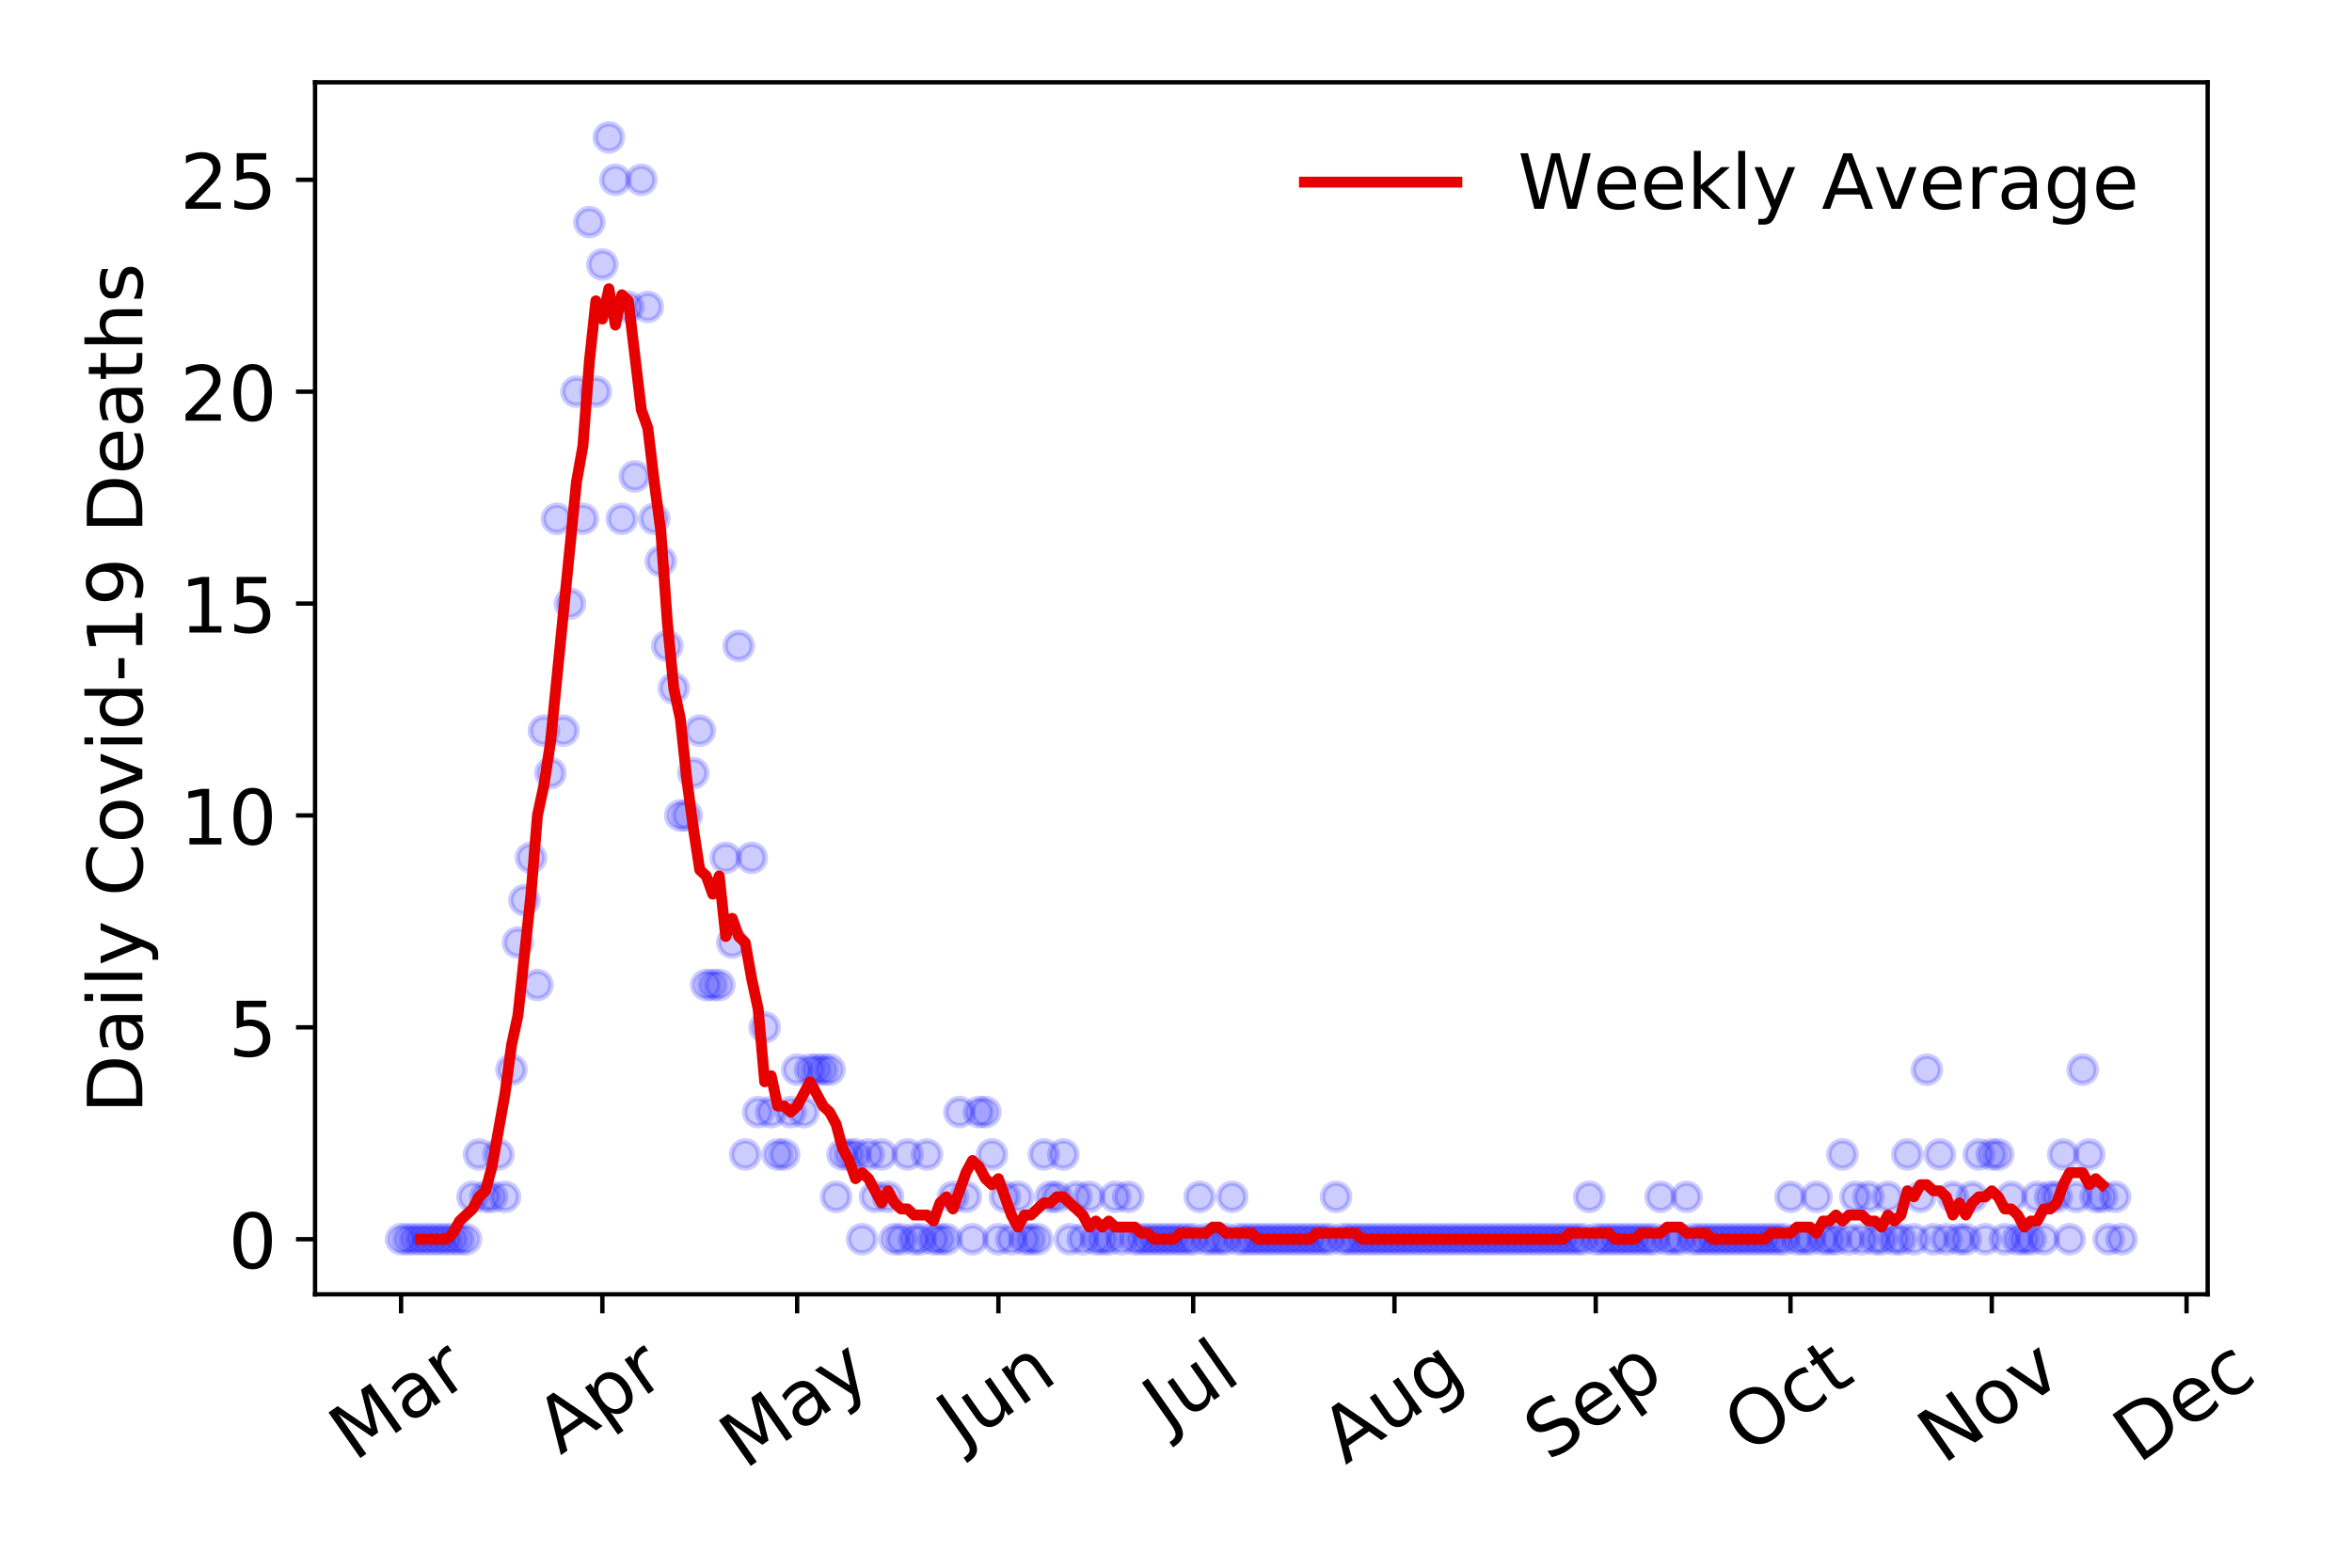 <?xml version="1.0" encoding="utf-8" standalone="no"?>
<!DOCTYPE svg PUBLIC "-//W3C//DTD SVG 1.1//EN"
  "http://www.w3.org/Graphics/SVG/1.1/DTD/svg11.dtd">
<!-- Created with matplotlib (https://matplotlib.org/) -->
<svg height="288pt" version="1.1" viewBox="0 0 432 288" width="432pt" xmlns="http://www.w3.org/2000/svg" xmlns:xlink="http://www.w3.org/1999/xlink">
 <defs>
  <style type="text/css">
*{stroke-linecap:butt;stroke-linejoin:round;}
  </style>
 </defs>
 <g id="figure_1">
  <g id="patch_1">
   <path d="M 0 288 
L 432 288 
L 432 0 
L 0 0 
z
" style="fill:#ffffff;"/>
  </g>
  <g id="axes_1">
   <g id="patch_2">
    <path d="M 57.87 237.778 
L 405.488 237.778 
L 405.488 15.12 
L 57.87 15.12 
z
" style="fill:#ffffff;"/>
   </g>
   <g id="matplotlib.axis_1">
    <g id="xtick_1">
     <g id="line2d_1">
      <defs>
       <path d="M 0 0 
L 0 3.5 
" id="m6c27e97584" style="stroke:#000000;stroke-width:0.8;"/>
      </defs>
      <g>
       <use style="stroke:#000000;stroke-width:0.8;" x="73.671" xlink:href="#m6c27e97584" y="237.778"/>
      </g>
     </g>
     <g id="text_1">
      <!-- Mar -->
      <defs>
       <path d="M 9.812 72.906 
L 24.516 72.906 
L 43.109 23.297 
L 61.812 72.906 
L 76.516 72.906 
L 76.516 0 
L 66.891 0 
L 66.891 64.016 
L 48.094 14.016 
L 38.188 14.016 
L 19.391 64.016 
L 19.391 0 
L 9.812 0 
z
" id="DejaVuSans-77"/>
       <path d="M 34.281 27.484 
Q 23.391 27.484 19.188 25 
Q 14.984 22.516 14.984 16.5 
Q 14.984 11.719 18.141 8.906 
Q 21.297 6.109 26.703 6.109 
Q 34.188 6.109 38.703 11.406 
Q 43.219 16.703 43.219 25.484 
L 43.219 27.484 
z
M 52.203 31.203 
L 52.203 0 
L 43.219 0 
L 43.219 8.297 
Q 40.141 3.328 35.547 0.953 
Q 30.953 -1.422 24.312 -1.422 
Q 15.922 -1.422 10.953 3.297 
Q 6 8.016 6 15.922 
Q 6 25.141 12.172 29.828 
Q 18.359 34.516 30.609 34.516 
L 43.219 34.516 
L 43.219 35.406 
Q 43.219 41.609 39.141 45 
Q 35.062 48.391 27.688 48.391 
Q 23 48.391 18.547 47.266 
Q 14.109 46.141 10.016 43.891 
L 10.016 52.203 
Q 14.938 54.109 19.578 55.047 
Q 24.219 56 28.609 56 
Q 40.484 56 46.344 49.844 
Q 52.203 43.703 52.203 31.203 
z
" id="DejaVuSans-97"/>
       <path d="M 41.109 46.297 
Q 39.594 47.172 37.812 47.578 
Q 36.031 48 33.891 48 
Q 26.266 48 22.188 43.047 
Q 18.109 38.094 18.109 28.812 
L 18.109 0 
L 9.078 0 
L 9.078 54.688 
L 18.109 54.688 
L 18.109 46.188 
Q 20.953 51.172 25.484 53.578 
Q 30.031 56 36.531 56 
Q 37.453 56 38.578 55.875 
Q 39.703 55.766 41.062 55.516 
z
" id="DejaVuSans-114"/>
      </defs>
      <g transform="translate(65.068 268.643)rotate(-35)scale(0.14 -0.14)">
       <use xlink:href="#DejaVuSans-77"/>
       <use x="86.279" xlink:href="#DejaVuSans-97"/>
       <use x="147.559" xlink:href="#DejaVuSans-114"/>
      </g>
     </g>
    </g>
    <g id="xtick_2">
     <g id="line2d_2">
      <g>
       <use style="stroke:#000000;stroke-width:0.8;" x="110.639" xlink:href="#m6c27e97584" y="237.778"/>
      </g>
     </g>
     <g id="text_2">
      <!-- Apr -->
      <defs>
       <path d="M 34.188 63.188 
L 20.797 26.906 
L 47.609 26.906 
z
M 28.609 72.906 
L 39.797 72.906 
L 67.578 0 
L 57.328 0 
L 50.688 18.703 
L 17.828 18.703 
L 11.188 0 
L 0.781 0 
z
" id="DejaVuSans-65"/>
       <path d="M 18.109 8.203 
L 18.109 -20.797 
L 9.078 -20.797 
L 9.078 54.688 
L 18.109 54.688 
L 18.109 46.391 
Q 20.953 51.266 25.266 53.625 
Q 29.594 56 35.594 56 
Q 45.562 56 51.781 48.094 
Q 58.016 40.188 58.016 27.297 
Q 58.016 14.406 51.781 6.484 
Q 45.562 -1.422 35.594 -1.422 
Q 29.594 -1.422 25.266 0.953 
Q 20.953 3.328 18.109 8.203 
z
M 48.688 27.297 
Q 48.688 37.203 44.609 42.844 
Q 40.531 48.484 33.406 48.484 
Q 26.266 48.484 22.188 42.844 
Q 18.109 37.203 18.109 27.297 
Q 18.109 17.391 22.188 11.75 
Q 26.266 6.109 33.406 6.109 
Q 40.531 6.109 44.609 11.75 
Q 48.688 17.391 48.688 27.297 
z
" id="DejaVuSans-112"/>
      </defs>
      <g transform="translate(102.935 267.384)rotate(-35)scale(0.14 -0.14)">
       <use xlink:href="#DejaVuSans-65"/>
       <use x="68.408" xlink:href="#DejaVuSans-112"/>
       <use x="131.885" xlink:href="#DejaVuSans-114"/>
      </g>
     </g>
    </g>
    <g id="xtick_3">
     <g id="line2d_3">
      <g>
       <use style="stroke:#000000;stroke-width:0.8;" x="146.414" xlink:href="#m6c27e97584" y="237.778"/>
      </g>
     </g>
     <g id="text_3">
      <!-- May -->
      <defs>
       <path d="M 32.172 -5.078 
Q 28.375 -14.844 24.75 -17.812 
Q 21.141 -20.797 15.094 -20.797 
L 7.906 -20.797 
L 7.906 -13.281 
L 13.188 -13.281 
Q 16.891 -13.281 18.938 -11.516 
Q 21 -9.766 23.484 -3.219 
L 25.094 0.875 
L 2.984 54.688 
L 12.5 54.688 
L 29.594 11.922 
L 46.688 54.688 
L 56.203 54.688 
z
" id="DejaVuSans-121"/>
      </defs>
      <g transform="translate(136.775 270.094)rotate(-35)scale(0.14 -0.14)">
       <use xlink:href="#DejaVuSans-77"/>
       <use x="86.279" xlink:href="#DejaVuSans-97"/>
       <use x="147.559" xlink:href="#DejaVuSans-121"/>
      </g>
     </g>
    </g>
    <g id="xtick_4">
     <g id="line2d_4">
      <g>
       <use style="stroke:#000000;stroke-width:0.8;" x="183.382" xlink:href="#m6c27e97584" y="237.778"/>
      </g>
     </g>
     <g id="text_4">
      <!-- Jun -->
      <defs>
       <path d="M 9.812 72.906 
L 19.672 72.906 
L 19.672 5.078 
Q 19.672 -8.109 14.672 -14.062 
Q 9.672 -20.016 -1.422 -20.016 
L -5.172 -20.016 
L -5.172 -11.719 
L -2.094 -11.719 
Q 4.438 -11.719 7.125 -8.047 
Q 9.812 -4.391 9.812 5.078 
z
" id="DejaVuSans-74"/>
       <path d="M 8.5 21.578 
L 8.5 54.688 
L 17.484 54.688 
L 17.484 21.922 
Q 17.484 14.156 20.5 10.266 
Q 23.531 6.391 29.594 6.391 
Q 36.859 6.391 41.078 11.031 
Q 45.312 15.672 45.312 23.688 
L 45.312 54.688 
L 54.297 54.688 
L 54.297 0 
L 45.312 0 
L 45.312 8.406 
Q 42.047 3.422 37.719 1 
Q 33.406 -1.422 27.688 -1.422 
Q 18.266 -1.422 13.375 4.438 
Q 8.5 10.297 8.5 21.578 
z
M 31.109 56 
z
" id="DejaVuSans-117"/>
       <path d="M 54.891 33.016 
L 54.891 0 
L 45.906 0 
L 45.906 32.719 
Q 45.906 40.484 42.875 44.328 
Q 39.844 48.188 33.797 48.188 
Q 26.516 48.188 22.312 43.547 
Q 18.109 38.922 18.109 30.906 
L 18.109 0 
L 9.078 0 
L 9.078 54.688 
L 18.109 54.688 
L 18.109 46.188 
Q 21.344 51.125 25.703 53.562 
Q 30.078 56 35.797 56 
Q 45.219 56 50.047 50.172 
Q 54.891 44.344 54.891 33.016 
z
" id="DejaVuSans-110"/>
      </defs>
      <g transform="translate(176.638 266.039)rotate(-35)scale(0.14 -0.14)">
       <use xlink:href="#DejaVuSans-74"/>
       <use x="29.492" xlink:href="#DejaVuSans-117"/>
       <use x="92.871" xlink:href="#DejaVuSans-110"/>
      </g>
     </g>
    </g>
    <g id="xtick_5">
     <g id="line2d_5">
      <g>
       <use style="stroke:#000000;stroke-width:0.8;" x="219.158" xlink:href="#m6c27e97584" y="237.778"/>
      </g>
     </g>
     <g id="text_5">
      <!-- Jul -->
      <defs>
       <path d="M 9.422 75.984 
L 18.406 75.984 
L 18.406 0 
L 9.422 0 
z
" id="DejaVuSans-108"/>
      </defs>
      <g transform="translate(214.455 263.181)rotate(-35)scale(0.14 -0.14)">
       <use xlink:href="#DejaVuSans-74"/>
       <use x="29.492" xlink:href="#DejaVuSans-117"/>
       <use x="92.871" xlink:href="#DejaVuSans-108"/>
      </g>
     </g>
    </g>
    <g id="xtick_6">
     <g id="line2d_6">
      <g>
       <use style="stroke:#000000;stroke-width:0.8;" x="256.126" xlink:href="#m6c27e97584" y="237.778"/>
      </g>
     </g>
     <g id="text_6">
      <!-- Aug -->
      <defs>
       <path d="M 45.406 27.984 
Q 45.406 37.75 41.375 43.109 
Q 37.359 48.484 30.078 48.484 
Q 22.859 48.484 18.828 43.109 
Q 14.797 37.75 14.797 27.984 
Q 14.797 18.266 18.828 12.891 
Q 22.859 7.516 30.078 7.516 
Q 37.359 7.516 41.375 12.891 
Q 45.406 18.266 45.406 27.984 
z
M 54.391 6.781 
Q 54.391 -7.172 48.188 -13.984 
Q 42 -20.797 29.203 -20.797 
Q 24.469 -20.797 20.266 -20.094 
Q 16.062 -19.391 12.109 -17.922 
L 12.109 -9.188 
Q 16.062 -11.328 19.922 -12.344 
Q 23.781 -13.375 27.781 -13.375 
Q 36.625 -13.375 41.016 -8.766 
Q 45.406 -4.156 45.406 5.172 
L 45.406 9.625 
Q 42.625 4.781 38.281 2.391 
Q 33.938 0 27.875 0 
Q 17.828 0 11.672 7.656 
Q 5.516 15.328 5.516 27.984 
Q 5.516 40.672 11.672 48.328 
Q 17.828 56 27.875 56 
Q 33.938 56 38.281 53.609 
Q 42.625 51.219 45.406 46.391 
L 45.406 54.688 
L 54.391 54.688 
z
" id="DejaVuSans-103"/>
      </defs>
      <g transform="translate(247.145 269.172)rotate(-35)scale(0.14 -0.14)">
       <use xlink:href="#DejaVuSans-65"/>
       <use x="68.408" xlink:href="#DejaVuSans-117"/>
       <use x="131.787" xlink:href="#DejaVuSans-103"/>
      </g>
     </g>
    </g>
    <g id="xtick_7">
     <g id="line2d_7">
      <g>
       <use style="stroke:#000000;stroke-width:0.8;" x="293.093" xlink:href="#m6c27e97584" y="237.778"/>
      </g>
     </g>
     <g id="text_7">
      <!-- Sep -->
      <defs>
       <path d="M 53.516 70.516 
L 53.516 60.891 
Q 47.906 63.578 42.922 64.891 
Q 37.938 66.219 33.297 66.219 
Q 25.25 66.219 20.875 63.094 
Q 16.5 59.969 16.5 54.203 
Q 16.5 49.359 19.406 46.891 
Q 22.312 44.438 30.422 42.922 
L 36.375 41.703 
Q 47.406 39.594 52.656 34.297 
Q 57.906 29 57.906 20.125 
Q 57.906 9.516 50.797 4.047 
Q 43.703 -1.422 29.984 -1.422 
Q 24.812 -1.422 18.969 -0.25 
Q 13.141 0.922 6.891 3.219 
L 6.891 13.375 
Q 12.891 10.016 18.656 8.297 
Q 24.422 6.594 29.984 6.594 
Q 38.422 6.594 43.016 9.906 
Q 47.609 13.234 47.609 19.391 
Q 47.609 24.75 44.312 27.781 
Q 41.016 30.812 33.5 32.328 
L 27.484 33.5 
Q 16.453 35.688 11.516 40.375 
Q 6.594 45.062 6.594 53.422 
Q 6.594 63.094 13.406 68.656 
Q 20.219 74.219 32.172 74.219 
Q 37.312 74.219 42.625 73.281 
Q 47.953 72.359 53.516 70.516 
z
" id="DejaVuSans-83"/>
       <path d="M 56.203 29.594 
L 56.203 25.203 
L 14.891 25.203 
Q 15.484 15.922 20.484 11.062 
Q 25.484 6.203 34.422 6.203 
Q 39.594 6.203 44.453 7.469 
Q 49.312 8.734 54.109 11.281 
L 54.109 2.781 
Q 49.266 0.734 44.188 -0.344 
Q 39.109 -1.422 33.891 -1.422 
Q 20.797 -1.422 13.156 6.188 
Q 5.516 13.812 5.516 26.812 
Q 5.516 40.234 12.766 48.109 
Q 20.016 56 32.328 56 
Q 43.359 56 49.781 48.891 
Q 56.203 41.797 56.203 29.594 
z
M 47.219 32.234 
Q 47.125 39.594 43.094 43.984 
Q 39.062 48.391 32.422 48.391 
Q 24.906 48.391 20.391 44.141 
Q 15.875 39.891 15.188 32.172 
z
" id="DejaVuSans-101"/>
      </defs>
      <g transform="translate(284.501 268.629)rotate(-35)scale(0.14 -0.14)">
       <use xlink:href="#DejaVuSans-83"/>
       <use x="63.477" xlink:href="#DejaVuSans-101"/>
       <use x="125" xlink:href="#DejaVuSans-112"/>
      </g>
     </g>
    </g>
    <g id="xtick_8">
     <g id="line2d_8">
      <g>
       <use style="stroke:#000000;stroke-width:0.8;" x="328.869" xlink:href="#m6c27e97584" y="237.778"/>
      </g>
     </g>
     <g id="text_8">
      <!-- Oct -->
      <defs>
       <path d="M 39.406 66.219 
Q 28.656 66.219 22.328 58.203 
Q 16.016 50.203 16.016 36.375 
Q 16.016 22.609 22.328 14.594 
Q 28.656 6.594 39.406 6.594 
Q 50.141 6.594 56.422 14.594 
Q 62.703 22.609 62.703 36.375 
Q 62.703 50.203 56.422 58.203 
Q 50.141 66.219 39.406 66.219 
z
M 39.406 74.219 
Q 54.734 74.219 63.906 63.938 
Q 73.094 53.656 73.094 36.375 
Q 73.094 19.141 63.906 8.859 
Q 54.734 -1.422 39.406 -1.422 
Q 24.031 -1.422 14.812 8.828 
Q 5.609 19.094 5.609 36.375 
Q 5.609 53.656 14.812 63.938 
Q 24.031 74.219 39.406 74.219 
z
" id="DejaVuSans-79"/>
       <path d="M 48.781 52.594 
L 48.781 44.188 
Q 44.969 46.297 41.141 47.344 
Q 37.312 48.391 33.406 48.391 
Q 24.656 48.391 19.812 42.844 
Q 14.984 37.312 14.984 27.297 
Q 14.984 17.281 19.812 11.734 
Q 24.656 6.203 33.406 6.203 
Q 37.312 6.203 41.141 7.25 
Q 44.969 8.297 48.781 10.406 
L 48.781 2.094 
Q 45.016 0.344 40.984 -0.531 
Q 36.969 -1.422 32.422 -1.422 
Q 20.062 -1.422 12.781 6.344 
Q 5.516 14.109 5.516 27.297 
Q 5.516 40.672 12.859 48.328 
Q 20.219 56 33.016 56 
Q 37.156 56 41.109 55.141 
Q 45.062 54.297 48.781 52.594 
z
" id="DejaVuSans-99"/>
       <path d="M 18.312 70.219 
L 18.312 54.688 
L 36.812 54.688 
L 36.812 47.703 
L 18.312 47.703 
L 18.312 18.016 
Q 18.312 11.328 20.141 9.422 
Q 21.969 7.516 27.594 7.516 
L 36.812 7.516 
L 36.812 0 
L 27.594 0 
Q 17.188 0 13.234 3.875 
Q 9.281 7.766 9.281 18.016 
L 9.281 47.703 
L 2.688 47.703 
L 2.688 54.688 
L 9.281 54.688 
L 9.281 70.219 
z
" id="DejaVuSans-116"/>
      </defs>
      <g transform="translate(321.17 267.377)rotate(-35)scale(0.14 -0.14)">
       <use xlink:href="#DejaVuSans-79"/>
       <use x="78.711" xlink:href="#DejaVuSans-99"/>
       <use x="133.691" xlink:href="#DejaVuSans-116"/>
      </g>
     </g>
    </g>
    <g id="xtick_9">
     <g id="line2d_9">
      <g>
       <use style="stroke:#000000;stroke-width:0.8;" x="365.837" xlink:href="#m6c27e97584" y="237.778"/>
      </g>
     </g>
     <g id="text_9">
      <!-- Nov -->
      <defs>
       <path d="M 9.812 72.906 
L 23.094 72.906 
L 55.422 11.922 
L 55.422 72.906 
L 64.984 72.906 
L 64.984 0 
L 51.703 0 
L 19.391 60.984 
L 19.391 0 
L 9.812 0 
z
" id="DejaVuSans-78"/>
       <path d="M 30.609 48.391 
Q 23.391 48.391 19.188 42.75 
Q 14.984 37.109 14.984 27.297 
Q 14.984 17.484 19.156 11.844 
Q 23.344 6.203 30.609 6.203 
Q 37.797 6.203 41.984 11.859 
Q 46.188 17.531 46.188 27.297 
Q 46.188 37.016 41.984 42.703 
Q 37.797 48.391 30.609 48.391 
z
M 30.609 56 
Q 42.328 56 49.016 48.375 
Q 55.719 40.766 55.719 27.297 
Q 55.719 13.875 49.016 6.219 
Q 42.328 -1.422 30.609 -1.422 
Q 18.844 -1.422 12.172 6.219 
Q 5.516 13.875 5.516 27.297 
Q 5.516 40.766 12.172 48.375 
Q 18.844 56 30.609 56 
z
" id="DejaVuSans-111"/>
       <path d="M 2.984 54.688 
L 12.5 54.688 
L 29.594 8.797 
L 46.688 54.688 
L 56.203 54.688 
L 35.688 0 
L 23.484 0 
z
" id="DejaVuSans-118"/>
      </defs>
      <g transform="translate(356.86 269.166)rotate(-35)scale(0.14 -0.14)">
       <use xlink:href="#DejaVuSans-78"/>
       <use x="74.805" xlink:href="#DejaVuSans-111"/>
       <use x="135.986" xlink:href="#DejaVuSans-118"/>
      </g>
     </g>
    </g>
    <g id="xtick_10">
     <g id="line2d_10">
      <g>
       <use style="stroke:#000000;stroke-width:0.8;" x="401.612" xlink:href="#m6c27e97584" y="237.778"/>
      </g>
     </g>
     <g id="text_10">
      <!-- Dec -->
      <defs>
       <path d="M 19.672 64.797 
L 19.672 8.109 
L 31.594 8.109 
Q 46.688 8.109 53.688 14.938 
Q 60.688 21.781 60.688 36.531 
Q 60.688 51.172 53.688 57.984 
Q 46.688 64.797 31.594 64.797 
z
M 9.812 72.906 
L 30.078 72.906 
Q 51.266 72.906 61.172 64.094 
Q 71.094 55.281 71.094 36.531 
Q 71.094 17.672 61.125 8.828 
Q 51.172 0 30.078 0 
L 9.812 0 
z
" id="DejaVuSans-68"/>
      </defs>
      <g transform="translate(392.732 269.032)rotate(-35)scale(0.14 -0.14)">
       <use xlink:href="#DejaVuSans-68"/>
       <use x="77.002" xlink:href="#DejaVuSans-101"/>
       <use x="138.525" xlink:href="#DejaVuSans-99"/>
      </g>
     </g>
    </g>
   </g>
   <g id="matplotlib.axis_2">
    <g id="ytick_1">
     <g id="line2d_11">
      <defs>
       <path d="M 0 0 
L -3.5 0 
" id="mc7ea7566ed" style="stroke:#000000;stroke-width:0.8;"/>
      </defs>
      <g>
       <use style="stroke:#000000;stroke-width:0.8;" x="57.87" xlink:href="#mc7ea7566ed" y="227.657"/>
      </g>
     </g>
     <g id="text_11">
      <!-- 0 -->
      <defs>
       <path d="M 31.781 66.406 
Q 24.172 66.406 20.328 58.906 
Q 16.5 51.422 16.5 36.375 
Q 16.5 21.391 20.328 13.891 
Q 24.172 6.391 31.781 6.391 
Q 39.453 6.391 43.281 13.891 
Q 47.125 21.391 47.125 36.375 
Q 47.125 51.422 43.281 58.906 
Q 39.453 66.406 31.781 66.406 
z
M 31.781 74.219 
Q 44.047 74.219 50.516 64.516 
Q 56.984 54.828 56.984 36.375 
Q 56.984 17.969 50.516 8.266 
Q 44.047 -1.422 31.781 -1.422 
Q 19.531 -1.422 13.062 8.266 
Q 6.594 17.969 6.594 36.375 
Q 6.594 54.828 13.062 64.516 
Q 19.531 74.219 31.781 74.219 
z
" id="DejaVuSans-48"/>
      </defs>
      <g transform="translate(41.962 232.976)scale(0.14 -0.14)">
       <use xlink:href="#DejaVuSans-48"/>
      </g>
     </g>
    </g>
    <g id="ytick_2">
     <g id="line2d_12">
      <g>
       <use style="stroke:#000000;stroke-width:0.8;" x="57.87" xlink:href="#mc7ea7566ed" y="188.731"/>
      </g>
     </g>
     <g id="text_12">
      <!-- 5 -->
      <defs>
       <path d="M 10.797 72.906 
L 49.516 72.906 
L 49.516 64.594 
L 19.828 64.594 
L 19.828 46.734 
Q 21.969 47.469 24.109 47.828 
Q 26.266 48.188 28.422 48.188 
Q 40.625 48.188 47.75 41.5 
Q 54.891 34.812 54.891 23.391 
Q 54.891 11.625 47.562 5.094 
Q 40.234 -1.422 26.906 -1.422 
Q 22.312 -1.422 17.547 -0.641 
Q 12.797 0.141 7.719 1.703 
L 7.719 11.625 
Q 12.109 9.234 16.797 8.062 
Q 21.484 6.891 26.703 6.891 
Q 35.156 6.891 40.078 11.328 
Q 45.016 15.766 45.016 23.391 
Q 45.016 31 40.078 35.438 
Q 35.156 39.891 26.703 39.891 
Q 22.75 39.891 18.812 39.016 
Q 14.891 38.141 10.797 36.281 
z
" id="DejaVuSans-53"/>
      </defs>
      <g transform="translate(41.962 194.05)scale(0.14 -0.14)">
       <use xlink:href="#DejaVuSans-53"/>
      </g>
     </g>
    </g>
    <g id="ytick_3">
     <g id="line2d_13">
      <g>
       <use style="stroke:#000000;stroke-width:0.8;" x="57.87" xlink:href="#mc7ea7566ed" y="149.805"/>
      </g>
     </g>
     <g id="text_13">
      <!-- 10 -->
      <defs>
       <path d="M 12.406 8.297 
L 28.516 8.297 
L 28.516 63.922 
L 10.984 60.406 
L 10.984 69.391 
L 28.422 72.906 
L 38.281 72.906 
L 38.281 8.297 
L 54.391 8.297 
L 54.391 0 
L 12.406 0 
z
" id="DejaVuSans-49"/>
      </defs>
      <g transform="translate(33.055 155.124)scale(0.14 -0.14)">
       <use xlink:href="#DejaVuSans-49"/>
       <use x="63.623" xlink:href="#DejaVuSans-48"/>
      </g>
     </g>
    </g>
    <g id="ytick_4">
     <g id="line2d_14">
      <g>
       <use style="stroke:#000000;stroke-width:0.8;" x="57.87" xlink:href="#mc7ea7566ed" y="110.879"/>
      </g>
     </g>
     <g id="text_14">
      <!-- 15 -->
      <g transform="translate(33.055 116.197)scale(0.14 -0.14)">
       <use xlink:href="#DejaVuSans-49"/>
       <use x="63.623" xlink:href="#DejaVuSans-53"/>
      </g>
     </g>
    </g>
    <g id="ytick_5">
     <g id="line2d_15">
      <g>
       <use style="stroke:#000000;stroke-width:0.8;" x="57.87" xlink:href="#mc7ea7566ed" y="71.952"/>
      </g>
     </g>
     <g id="text_15">
      <!-- 20 -->
      <defs>
       <path d="M 19.188 8.297 
L 53.609 8.297 
L 53.609 0 
L 7.328 0 
L 7.328 8.297 
Q 12.938 14.109 22.625 23.891 
Q 32.328 33.688 34.812 36.531 
Q 39.547 41.844 41.422 45.531 
Q 43.312 49.219 43.312 52.781 
Q 43.312 58.594 39.234 62.25 
Q 35.156 65.922 28.609 65.922 
Q 23.969 65.922 18.812 64.312 
Q 13.672 62.703 7.812 59.422 
L 7.812 69.391 
Q 13.766 71.781 18.938 73 
Q 24.125 74.219 28.422 74.219 
Q 39.75 74.219 46.484 68.547 
Q 53.219 62.891 53.219 53.422 
Q 53.219 48.922 51.531 44.891 
Q 49.859 40.875 45.406 35.406 
Q 44.188 33.984 37.641 27.219 
Q 31.109 20.453 19.188 8.297 
z
" id="DejaVuSans-50"/>
      </defs>
      <g transform="translate(33.055 77.271)scale(0.14 -0.14)">
       <use xlink:href="#DejaVuSans-50"/>
       <use x="63.623" xlink:href="#DejaVuSans-48"/>
      </g>
     </g>
    </g>
    <g id="ytick_6">
     <g id="line2d_16">
      <g>
       <use style="stroke:#000000;stroke-width:0.8;" x="57.87" xlink:href="#mc7ea7566ed" y="33.026"/>
      </g>
     </g>
     <g id="text_16">
      <!-- 25 -->
      <g transform="translate(33.055 38.345)scale(0.14 -0.14)">
       <use xlink:href="#DejaVuSans-50"/>
       <use x="63.623" xlink:href="#DejaVuSans-53"/>
      </g>
     </g>
    </g>
    <g id="text_17">
     <!-- Daily Covid-19 Deaths -->
     <defs>
      <path d="M 9.422 54.688 
L 18.406 54.688 
L 18.406 0 
L 9.422 0 
z
M 9.422 75.984 
L 18.406 75.984 
L 18.406 64.594 
L 9.422 64.594 
z
" id="DejaVuSans-105"/>
      <path id="DejaVuSans-32"/>
      <path d="M 64.406 67.281 
L 64.406 56.891 
Q 59.422 61.531 53.781 63.812 
Q 48.141 66.109 41.797 66.109 
Q 29.297 66.109 22.656 58.469 
Q 16.016 50.828 16.016 36.375 
Q 16.016 21.969 22.656 14.328 
Q 29.297 6.688 41.797 6.688 
Q 48.141 6.688 53.781 8.984 
Q 59.422 11.281 64.406 15.922 
L 64.406 5.609 
Q 59.234 2.094 53.438 0.328 
Q 47.656 -1.422 41.219 -1.422 
Q 24.656 -1.422 15.125 8.703 
Q 5.609 18.844 5.609 36.375 
Q 5.609 53.953 15.125 64.078 
Q 24.656 74.219 41.219 74.219 
Q 47.75 74.219 53.531 72.484 
Q 59.328 70.75 64.406 67.281 
z
" id="DejaVuSans-67"/>
      <path d="M 45.406 46.391 
L 45.406 75.984 
L 54.391 75.984 
L 54.391 0 
L 45.406 0 
L 45.406 8.203 
Q 42.578 3.328 38.25 0.953 
Q 33.938 -1.422 27.875 -1.422 
Q 17.969 -1.422 11.734 6.484 
Q 5.516 14.406 5.516 27.297 
Q 5.516 40.188 11.734 48.094 
Q 17.969 56 27.875 56 
Q 33.938 56 38.25 53.625 
Q 42.578 51.266 45.406 46.391 
z
M 14.797 27.297 
Q 14.797 17.391 18.875 11.75 
Q 22.953 6.109 30.078 6.109 
Q 37.203 6.109 41.297 11.75 
Q 45.406 17.391 45.406 27.297 
Q 45.406 37.203 41.297 42.844 
Q 37.203 48.484 30.078 48.484 
Q 22.953 48.484 18.875 42.844 
Q 14.797 37.203 14.797 27.297 
z
" id="DejaVuSans-100"/>
      <path d="M 4.891 31.391 
L 31.203 31.391 
L 31.203 23.391 
L 4.891 23.391 
z
" id="DejaVuSans-45"/>
      <path d="M 10.984 1.516 
L 10.984 10.5 
Q 14.703 8.734 18.5 7.812 
Q 22.312 6.891 25.984 6.891 
Q 35.75 6.891 40.891 13.453 
Q 46.047 20.016 46.781 33.406 
Q 43.953 29.203 39.594 26.953 
Q 35.25 24.703 29.984 24.703 
Q 19.047 24.703 12.672 31.312 
Q 6.297 37.938 6.297 49.422 
Q 6.297 60.641 12.938 67.422 
Q 19.578 74.219 30.609 74.219 
Q 43.266 74.219 49.922 64.516 
Q 56.594 54.828 56.594 36.375 
Q 56.594 19.141 48.406 8.859 
Q 40.234 -1.422 26.422 -1.422 
Q 22.703 -1.422 18.891 -0.688 
Q 15.094 0.047 10.984 1.516 
z
M 30.609 32.422 
Q 37.25 32.422 41.125 36.953 
Q 45.016 41.5 45.016 49.422 
Q 45.016 57.281 41.125 61.844 
Q 37.25 66.406 30.609 66.406 
Q 23.969 66.406 20.094 61.844 
Q 16.219 57.281 16.219 49.422 
Q 16.219 41.5 20.094 36.953 
Q 23.969 32.422 30.609 32.422 
z
" id="DejaVuSans-57"/>
      <path d="M 54.891 33.016 
L 54.891 0 
L 45.906 0 
L 45.906 32.719 
Q 45.906 40.484 42.875 44.328 
Q 39.844 48.188 33.797 48.188 
Q 26.516 48.188 22.312 43.547 
Q 18.109 38.922 18.109 30.906 
L 18.109 0 
L 9.078 0 
L 9.078 75.984 
L 18.109 75.984 
L 18.109 46.188 
Q 21.344 51.125 25.703 53.562 
Q 30.078 56 35.797 56 
Q 45.219 56 50.047 50.172 
Q 54.891 44.344 54.891 33.016 
z
" id="DejaVuSans-104"/>
      <path d="M 44.281 53.078 
L 44.281 44.578 
Q 40.484 46.531 36.375 47.5 
Q 32.281 48.484 27.875 48.484 
Q 21.188 48.484 17.844 46.438 
Q 14.5 44.391 14.5 40.281 
Q 14.5 37.156 16.891 35.375 
Q 19.281 33.594 26.516 31.984 
L 29.594 31.297 
Q 39.156 29.25 43.188 25.516 
Q 47.219 21.781 47.219 15.094 
Q 47.219 7.469 41.188 3.016 
Q 35.156 -1.422 24.609 -1.422 
Q 20.219 -1.422 15.453 -0.562 
Q 10.688 0.297 5.422 2 
L 5.422 11.281 
Q 10.406 8.688 15.234 7.391 
Q 20.062 6.109 24.812 6.109 
Q 31.156 6.109 34.562 8.281 
Q 37.984 10.453 37.984 14.406 
Q 37.984 18.062 35.516 20.016 
Q 33.062 21.969 24.703 23.781 
L 21.578 24.516 
Q 13.234 26.266 9.516 29.906 
Q 5.812 33.547 5.812 39.891 
Q 5.812 47.609 11.281 51.797 
Q 16.75 56 26.812 56 
Q 31.781 56 36.172 55.266 
Q 40.578 54.547 44.281 53.078 
z
" id="DejaVuSans-115"/>
     </defs>
     <g transform="translate(26.143 204.56)rotate(-90)scale(0.14 -0.14)">
      <use xlink:href="#DejaVuSans-68"/>
      <use x="77.002" xlink:href="#DejaVuSans-97"/>
      <use x="138.281" xlink:href="#DejaVuSans-105"/>
      <use x="166.064" xlink:href="#DejaVuSans-108"/>
      <use x="193.848" xlink:href="#DejaVuSans-121"/>
      <use x="253.027" xlink:href="#DejaVuSans-32"/>
      <use x="284.814" xlink:href="#DejaVuSans-67"/>
      <use x="354.639" xlink:href="#DejaVuSans-111"/>
      <use x="415.82" xlink:href="#DejaVuSans-118"/>
      <use x="475" xlink:href="#DejaVuSans-105"/>
      <use x="502.783" xlink:href="#DejaVuSans-100"/>
      <use x="566.26" xlink:href="#DejaVuSans-45"/>
      <use x="602.344" xlink:href="#DejaVuSans-49"/>
      <use x="665.967" xlink:href="#DejaVuSans-57"/>
      <use x="729.59" xlink:href="#DejaVuSans-32"/>
      <use x="761.377" xlink:href="#DejaVuSans-68"/>
      <use x="838.379" xlink:href="#DejaVuSans-101"/>
      <use x="899.902" xlink:href="#DejaVuSans-97"/>
      <use x="961.182" xlink:href="#DejaVuSans-116"/>
      <use x="1000.391" xlink:href="#DejaVuSans-104"/>
      <use x="1063.77" xlink:href="#DejaVuSans-115"/>
     </g>
    </g>
   </g>
   <g id="line2d_17">
    <defs>
     <path d="M 0 2.5 
C 0.663 2.5 1.299 2.237 1.768 1.768 
C 2.237 1.299 2.5 0.663 2.5 0 
C 2.5 -0.663 2.237 -1.299 1.768 -1.768 
C 1.299 -2.237 0.663 -2.5 0 -2.5 
C -0.663 -2.5 -1.299 -2.237 -1.768 -1.768 
C -2.237 -1.299 -2.5 -0.663 -2.5 0 
C -2.5 0.663 -2.237 1.299 -1.768 1.768 
C -1.299 2.237 -0.663 2.5 0 2.5 
z
" id="me950b57647" style="stroke:#0000ff;stroke-opacity:0.2;"/>
    </defs>
    <g clip-path="url(#pd6de9d6d1f)">
     <use style="fill:#0000ff;fill-opacity:0.2;stroke:#0000ff;stroke-opacity:0.2;" x="73.671" xlink:href="#me950b57647" y="227.657"/>
     <use style="fill:#0000ff;fill-opacity:0.2;stroke:#0000ff;stroke-opacity:0.2;" x="74.863" xlink:href="#me950b57647" y="227.657"/>
     <use style="fill:#0000ff;fill-opacity:0.2;stroke:#0000ff;stroke-opacity:0.2;" x="76.056" xlink:href="#me950b57647" y="227.657"/>
     <use style="fill:#0000ff;fill-opacity:0.2;stroke:#0000ff;stroke-opacity:0.2;" x="77.248" xlink:href="#me950b57647" y="227.657"/>
     <use style="fill:#0000ff;fill-opacity:0.2;stroke:#0000ff;stroke-opacity:0.2;" x="78.441" xlink:href="#me950b57647" y="227.657"/>
     <use style="fill:#0000ff;fill-opacity:0.2;stroke:#0000ff;stroke-opacity:0.2;" x="79.633" xlink:href="#me950b57647" y="227.657"/>
     <use style="fill:#0000ff;fill-opacity:0.2;stroke:#0000ff;stroke-opacity:0.2;" x="80.826" xlink:href="#me950b57647" y="227.657"/>
     <use style="fill:#0000ff;fill-opacity:0.2;stroke:#0000ff;stroke-opacity:0.2;" x="82.018" xlink:href="#me950b57647" y="227.657"/>
     <use style="fill:#0000ff;fill-opacity:0.2;stroke:#0000ff;stroke-opacity:0.2;" x="83.211" xlink:href="#me950b57647" y="227.657"/>
     <use style="fill:#0000ff;fill-opacity:0.2;stroke:#0000ff;stroke-opacity:0.2;" x="84.403" xlink:href="#me950b57647" y="227.657"/>
     <use style="fill:#0000ff;fill-opacity:0.2;stroke:#0000ff;stroke-opacity:0.2;" x="85.596" xlink:href="#me950b57647" y="227.657"/>
     <use style="fill:#0000ff;fill-opacity:0.2;stroke:#0000ff;stroke-opacity:0.2;" x="86.788" xlink:href="#me950b57647" y="219.872"/>
     <use style="fill:#0000ff;fill-opacity:0.2;stroke:#0000ff;stroke-opacity:0.2;" x="87.981" xlink:href="#me950b57647" y="212.087"/>
     <use style="fill:#0000ff;fill-opacity:0.2;stroke:#0000ff;stroke-opacity:0.2;" x="89.174" xlink:href="#me950b57647" y="219.872"/>
     <use style="fill:#0000ff;fill-opacity:0.2;stroke:#0000ff;stroke-opacity:0.2;" x="90.366" xlink:href="#me950b57647" y="219.872"/>
     <use style="fill:#0000ff;fill-opacity:0.2;stroke:#0000ff;stroke-opacity:0.2;" x="91.559" xlink:href="#me950b57647" y="212.087"/>
     <use style="fill:#0000ff;fill-opacity:0.2;stroke:#0000ff;stroke-opacity:0.2;" x="92.751" xlink:href="#me950b57647" y="219.872"/>
     <use style="fill:#0000ff;fill-opacity:0.2;stroke:#0000ff;stroke-opacity:0.2;" x="93.944" xlink:href="#me950b57647" y="196.516"/>
     <use style="fill:#0000ff;fill-opacity:0.2;stroke:#0000ff;stroke-opacity:0.2;" x="95.136" xlink:href="#me950b57647" y="173.161"/>
     <use style="fill:#0000ff;fill-opacity:0.2;stroke:#0000ff;stroke-opacity:0.2;" x="96.329" xlink:href="#me950b57647" y="165.375"/>
     <use style="fill:#0000ff;fill-opacity:0.2;stroke:#0000ff;stroke-opacity:0.2;" x="97.521" xlink:href="#me950b57647" y="157.59"/>
     <use style="fill:#0000ff;fill-opacity:0.2;stroke:#0000ff;stroke-opacity:0.2;" x="98.714" xlink:href="#me950b57647" y="180.946"/>
     <use style="fill:#0000ff;fill-opacity:0.2;stroke:#0000ff;stroke-opacity:0.2;" x="99.906" xlink:href="#me950b57647" y="134.234"/>
     <use style="fill:#0000ff;fill-opacity:0.2;stroke:#0000ff;stroke-opacity:0.2;" x="101.099" xlink:href="#me950b57647" y="142.02"/>
     <use style="fill:#0000ff;fill-opacity:0.2;stroke:#0000ff;stroke-opacity:0.2;" x="102.291" xlink:href="#me950b57647" y="95.308"/>
     <use style="fill:#0000ff;fill-opacity:0.2;stroke:#0000ff;stroke-opacity:0.2;" x="103.484" xlink:href="#me950b57647" y="134.234"/>
     <use style="fill:#0000ff;fill-opacity:0.2;stroke:#0000ff;stroke-opacity:0.2;" x="104.676" xlink:href="#me950b57647" y="110.879"/>
     <use style="fill:#0000ff;fill-opacity:0.2;stroke:#0000ff;stroke-opacity:0.2;" x="105.869" xlink:href="#me950b57647" y="71.952"/>
     <use style="fill:#0000ff;fill-opacity:0.2;stroke:#0000ff;stroke-opacity:0.2;" x="107.061" xlink:href="#me950b57647" y="95.308"/>
     <use style="fill:#0000ff;fill-opacity:0.2;stroke:#0000ff;stroke-opacity:0.2;" x="108.254" xlink:href="#me950b57647" y="40.811"/>
     <use style="fill:#0000ff;fill-opacity:0.2;stroke:#0000ff;stroke-opacity:0.2;" x="109.446" xlink:href="#me950b57647" y="71.952"/>
     <use style="fill:#0000ff;fill-opacity:0.2;stroke:#0000ff;stroke-opacity:0.2;" x="110.639" xlink:href="#me950b57647" y="48.597"/>
     <use style="fill:#0000ff;fill-opacity:0.2;stroke:#0000ff;stroke-opacity:0.2;" x="111.831" xlink:href="#me950b57647" y="25.241"/>
     <use style="fill:#0000ff;fill-opacity:0.2;stroke:#0000ff;stroke-opacity:0.2;" x="113.024" xlink:href="#me950b57647" y="33.026"/>
     <use style="fill:#0000ff;fill-opacity:0.2;stroke:#0000ff;stroke-opacity:0.2;" x="114.216" xlink:href="#me950b57647" y="95.308"/>
     <use style="fill:#0000ff;fill-opacity:0.2;stroke:#0000ff;stroke-opacity:0.2;" x="115.409" xlink:href="#me950b57647" y="56.382"/>
     <use style="fill:#0000ff;fill-opacity:0.2;stroke:#0000ff;stroke-opacity:0.2;" x="116.601" xlink:href="#me950b57647" y="87.523"/>
     <use style="fill:#0000ff;fill-opacity:0.2;stroke:#0000ff;stroke-opacity:0.2;" x="117.794" xlink:href="#me950b57647" y="33.026"/>
     <use style="fill:#0000ff;fill-opacity:0.2;stroke:#0000ff;stroke-opacity:0.2;" x="118.986" xlink:href="#me950b57647" y="56.382"/>
     <use style="fill:#0000ff;fill-opacity:0.2;stroke:#0000ff;stroke-opacity:0.2;" x="120.179" xlink:href="#me950b57647" y="95.308"/>
     <use style="fill:#0000ff;fill-opacity:0.2;stroke:#0000ff;stroke-opacity:0.2;" x="121.371" xlink:href="#me950b57647" y="103.093"/>
     <use style="fill:#0000ff;fill-opacity:0.2;stroke:#0000ff;stroke-opacity:0.2;" x="122.564" xlink:href="#me950b57647" y="118.664"/>
     <use style="fill:#0000ff;fill-opacity:0.2;stroke:#0000ff;stroke-opacity:0.2;" x="123.756" xlink:href="#me950b57647" y="126.449"/>
     <use style="fill:#0000ff;fill-opacity:0.2;stroke:#0000ff;stroke-opacity:0.2;" x="124.949" xlink:href="#me950b57647" y="149.805"/>
     <use style="fill:#0000ff;fill-opacity:0.2;stroke:#0000ff;stroke-opacity:0.2;" x="126.141" xlink:href="#me950b57647" y="149.805"/>
     <use style="fill:#0000ff;fill-opacity:0.2;stroke:#0000ff;stroke-opacity:0.2;" x="127.334" xlink:href="#me950b57647" y="142.02"/>
     <use style="fill:#0000ff;fill-opacity:0.2;stroke:#0000ff;stroke-opacity:0.2;" x="128.526" xlink:href="#me950b57647" y="134.234"/>
     <use style="fill:#0000ff;fill-opacity:0.2;stroke:#0000ff;stroke-opacity:0.2;" x="129.719" xlink:href="#me950b57647" y="180.946"/>
     <use style="fill:#0000ff;fill-opacity:0.2;stroke:#0000ff;stroke-opacity:0.2;" x="130.912" xlink:href="#me950b57647" y="180.946"/>
     <use style="fill:#0000ff;fill-opacity:0.2;stroke:#0000ff;stroke-opacity:0.2;" x="132.104" xlink:href="#me950b57647" y="180.946"/>
     <use style="fill:#0000ff;fill-opacity:0.2;stroke:#0000ff;stroke-opacity:0.2;" x="133.297" xlink:href="#me950b57647" y="157.59"/>
     <use style="fill:#0000ff;fill-opacity:0.2;stroke:#0000ff;stroke-opacity:0.2;" x="134.489" xlink:href="#me950b57647" y="173.161"/>
     <use style="fill:#0000ff;fill-opacity:0.2;stroke:#0000ff;stroke-opacity:0.2;" x="135.682" xlink:href="#me950b57647" y="118.664"/>
     <use style="fill:#0000ff;fill-opacity:0.2;stroke:#0000ff;stroke-opacity:0.2;" x="136.874" xlink:href="#me950b57647" y="212.087"/>
     <use style="fill:#0000ff;fill-opacity:0.2;stroke:#0000ff;stroke-opacity:0.2;" x="138.067" xlink:href="#me950b57647" y="157.59"/>
     <use style="fill:#0000ff;fill-opacity:0.2;stroke:#0000ff;stroke-opacity:0.2;" x="139.259" xlink:href="#me950b57647" y="204.302"/>
     <use style="fill:#0000ff;fill-opacity:0.2;stroke:#0000ff;stroke-opacity:0.2;" x="140.452" xlink:href="#me950b57647" y="188.731"/>
     <use style="fill:#0000ff;fill-opacity:0.2;stroke:#0000ff;stroke-opacity:0.2;" x="141.644" xlink:href="#me950b57647" y="204.302"/>
     <use style="fill:#0000ff;fill-opacity:0.2;stroke:#0000ff;stroke-opacity:0.2;" x="142.837" xlink:href="#me950b57647" y="212.087"/>
     <use style="fill:#0000ff;fill-opacity:0.2;stroke:#0000ff;stroke-opacity:0.2;" x="144.029" xlink:href="#me950b57647" y="212.087"/>
     <use style="fill:#0000ff;fill-opacity:0.2;stroke:#0000ff;stroke-opacity:0.2;" x="145.222" xlink:href="#me950b57647" y="204.302"/>
     <use style="fill:#0000ff;fill-opacity:0.2;stroke:#0000ff;stroke-opacity:0.2;" x="146.414" xlink:href="#me950b57647" y="196.516"/>
     <use style="fill:#0000ff;fill-opacity:0.2;stroke:#0000ff;stroke-opacity:0.2;" x="147.607" xlink:href="#me950b57647" y="204.302"/>
     <use style="fill:#0000ff;fill-opacity:0.2;stroke:#0000ff;stroke-opacity:0.2;" x="148.799" xlink:href="#me950b57647" y="196.516"/>
     <use style="fill:#0000ff;fill-opacity:0.2;stroke:#0000ff;stroke-opacity:0.2;" x="149.992" xlink:href="#me950b57647" y="196.516"/>
     <use style="fill:#0000ff;fill-opacity:0.2;stroke:#0000ff;stroke-opacity:0.2;" x="151.184" xlink:href="#me950b57647" y="196.516"/>
     <use style="fill:#0000ff;fill-opacity:0.2;stroke:#0000ff;stroke-opacity:0.2;" x="152.377" xlink:href="#me950b57647" y="196.516"/>
     <use style="fill:#0000ff;fill-opacity:0.2;stroke:#0000ff;stroke-opacity:0.2;" x="153.569" xlink:href="#me950b57647" y="219.872"/>
     <use style="fill:#0000ff;fill-opacity:0.2;stroke:#0000ff;stroke-opacity:0.2;" x="154.762" xlink:href="#me950b57647" y="212.087"/>
     <use style="fill:#0000ff;fill-opacity:0.2;stroke:#0000ff;stroke-opacity:0.2;" x="155.954" xlink:href="#me950b57647" y="212.087"/>
     <use style="fill:#0000ff;fill-opacity:0.2;stroke:#0000ff;stroke-opacity:0.2;" x="157.147" xlink:href="#me950b57647" y="212.087"/>
     <use style="fill:#0000ff;fill-opacity:0.2;stroke:#0000ff;stroke-opacity:0.2;" x="158.339" xlink:href="#me950b57647" y="227.657"/>
     <use style="fill:#0000ff;fill-opacity:0.2;stroke:#0000ff;stroke-opacity:0.2;" x="159.532" xlink:href="#me950b57647" y="212.087"/>
     <use style="fill:#0000ff;fill-opacity:0.2;stroke:#0000ff;stroke-opacity:0.2;" x="160.724" xlink:href="#me950b57647" y="219.872"/>
     <use style="fill:#0000ff;fill-opacity:0.2;stroke:#0000ff;stroke-opacity:0.2;" x="161.917" xlink:href="#me950b57647" y="212.087"/>
     <use style="fill:#0000ff;fill-opacity:0.2;stroke:#0000ff;stroke-opacity:0.2;" x="163.109" xlink:href="#me950b57647" y="219.872"/>
     <use style="fill:#0000ff;fill-opacity:0.2;stroke:#0000ff;stroke-opacity:0.2;" x="164.302" xlink:href="#me950b57647" y="227.657"/>
     <use style="fill:#0000ff;fill-opacity:0.2;stroke:#0000ff;stroke-opacity:0.2;" x="165.494" xlink:href="#me950b57647" y="227.657"/>
     <use style="fill:#0000ff;fill-opacity:0.2;stroke:#0000ff;stroke-opacity:0.2;" x="166.687" xlink:href="#me950b57647" y="212.087"/>
     <use style="fill:#0000ff;fill-opacity:0.2;stroke:#0000ff;stroke-opacity:0.2;" x="167.879" xlink:href="#me950b57647" y="227.657"/>
     <use style="fill:#0000ff;fill-opacity:0.2;stroke:#0000ff;stroke-opacity:0.2;" x="169.072" xlink:href="#me950b57647" y="227.657"/>
     <use style="fill:#0000ff;fill-opacity:0.2;stroke:#0000ff;stroke-opacity:0.2;" x="170.264" xlink:href="#me950b57647" y="212.087"/>
     <use style="fill:#0000ff;fill-opacity:0.2;stroke:#0000ff;stroke-opacity:0.2;" x="171.457" xlink:href="#me950b57647" y="227.657"/>
     <use style="fill:#0000ff;fill-opacity:0.2;stroke:#0000ff;stroke-opacity:0.2;" x="172.65" xlink:href="#me950b57647" y="227.657"/>
     <use style="fill:#0000ff;fill-opacity:0.2;stroke:#0000ff;stroke-opacity:0.2;" x="173.842" xlink:href="#me950b57647" y="227.657"/>
     <use style="fill:#0000ff;fill-opacity:0.2;stroke:#0000ff;stroke-opacity:0.2;" x="175.035" xlink:href="#me950b57647" y="219.872"/>
     <use style="fill:#0000ff;fill-opacity:0.2;stroke:#0000ff;stroke-opacity:0.2;" x="176.227" xlink:href="#me950b57647" y="204.302"/>
     <use style="fill:#0000ff;fill-opacity:0.2;stroke:#0000ff;stroke-opacity:0.2;" x="177.42" xlink:href="#me950b57647" y="219.872"/>
     <use style="fill:#0000ff;fill-opacity:0.2;stroke:#0000ff;stroke-opacity:0.2;" x="178.612" xlink:href="#me950b57647" y="227.657"/>
     <use style="fill:#0000ff;fill-opacity:0.2;stroke:#0000ff;stroke-opacity:0.2;" x="179.805" xlink:href="#me950b57647" y="204.302"/>
     <use style="fill:#0000ff;fill-opacity:0.2;stroke:#0000ff;stroke-opacity:0.2;" x="180.997" xlink:href="#me950b57647" y="204.302"/>
     <use style="fill:#0000ff;fill-opacity:0.2;stroke:#0000ff;stroke-opacity:0.2;" x="182.19" xlink:href="#me950b57647" y="212.087"/>
     <use style="fill:#0000ff;fill-opacity:0.2;stroke:#0000ff;stroke-opacity:0.2;" x="183.382" xlink:href="#me950b57647" y="227.657"/>
     <use style="fill:#0000ff;fill-opacity:0.2;stroke:#0000ff;stroke-opacity:0.2;" x="184.575" xlink:href="#me950b57647" y="219.872"/>
     <use style="fill:#0000ff;fill-opacity:0.2;stroke:#0000ff;stroke-opacity:0.2;" x="185.767" xlink:href="#me950b57647" y="227.657"/>
     <use style="fill:#0000ff;fill-opacity:0.2;stroke:#0000ff;stroke-opacity:0.2;" x="186.96" xlink:href="#me950b57647" y="219.872"/>
     <use style="fill:#0000ff;fill-opacity:0.2;stroke:#0000ff;stroke-opacity:0.2;" x="188.152" xlink:href="#me950b57647" y="227.657"/>
     <use style="fill:#0000ff;fill-opacity:0.2;stroke:#0000ff;stroke-opacity:0.2;" x="189.345" xlink:href="#me950b57647" y="227.657"/>
     <use style="fill:#0000ff;fill-opacity:0.2;stroke:#0000ff;stroke-opacity:0.2;" x="190.537" xlink:href="#me950b57647" y="227.657"/>
     <use style="fill:#0000ff;fill-opacity:0.2;stroke:#0000ff;stroke-opacity:0.2;" x="191.73" xlink:href="#me950b57647" y="212.087"/>
     <use style="fill:#0000ff;fill-opacity:0.2;stroke:#0000ff;stroke-opacity:0.2;" x="192.922" xlink:href="#me950b57647" y="219.872"/>
     <use style="fill:#0000ff;fill-opacity:0.2;stroke:#0000ff;stroke-opacity:0.2;" x="194.115" xlink:href="#me950b57647" y="219.872"/>
     <use style="fill:#0000ff;fill-opacity:0.2;stroke:#0000ff;stroke-opacity:0.2;" x="195.307" xlink:href="#me950b57647" y="212.087"/>
     <use style="fill:#0000ff;fill-opacity:0.2;stroke:#0000ff;stroke-opacity:0.2;" x="196.5" xlink:href="#me950b57647" y="227.657"/>
     <use style="fill:#0000ff;fill-opacity:0.2;stroke:#0000ff;stroke-opacity:0.2;" x="197.692" xlink:href="#me950b57647" y="219.872"/>
     <use style="fill:#0000ff;fill-opacity:0.2;stroke:#0000ff;stroke-opacity:0.2;" x="198.885" xlink:href="#me950b57647" y="227.657"/>
     <use style="fill:#0000ff;fill-opacity:0.2;stroke:#0000ff;stroke-opacity:0.2;" x="200.077" xlink:href="#me950b57647" y="219.872"/>
     <use style="fill:#0000ff;fill-opacity:0.2;stroke:#0000ff;stroke-opacity:0.2;" x="201.27" xlink:href="#me950b57647" y="227.657"/>
     <use style="fill:#0000ff;fill-opacity:0.2;stroke:#0000ff;stroke-opacity:0.2;" x="202.462" xlink:href="#me950b57647" y="227.657"/>
     <use style="fill:#0000ff;fill-opacity:0.2;stroke:#0000ff;stroke-opacity:0.2;" x="203.655" xlink:href="#me950b57647" y="227.657"/>
     <use style="fill:#0000ff;fill-opacity:0.2;stroke:#0000ff;stroke-opacity:0.2;" x="204.847" xlink:href="#me950b57647" y="219.872"/>
     <use style="fill:#0000ff;fill-opacity:0.2;stroke:#0000ff;stroke-opacity:0.2;" x="206.04" xlink:href="#me950b57647" y="227.657"/>
     <use style="fill:#0000ff;fill-opacity:0.2;stroke:#0000ff;stroke-opacity:0.2;" x="207.232" xlink:href="#me950b57647" y="219.872"/>
     <use style="fill:#0000ff;fill-opacity:0.2;stroke:#0000ff;stroke-opacity:0.2;" x="208.425" xlink:href="#me950b57647" y="227.657"/>
     <use style="fill:#0000ff;fill-opacity:0.2;stroke:#0000ff;stroke-opacity:0.2;" x="209.617" xlink:href="#me950b57647" y="227.657"/>
     <use style="fill:#0000ff;fill-opacity:0.2;stroke:#0000ff;stroke-opacity:0.2;" x="210.81" xlink:href="#me950b57647" y="227.657"/>
     <use style="fill:#0000ff;fill-opacity:0.2;stroke:#0000ff;stroke-opacity:0.2;" x="212.002" xlink:href="#me950b57647" y="227.657"/>
     <use style="fill:#0000ff;fill-opacity:0.2;stroke:#0000ff;stroke-opacity:0.2;" x="213.195" xlink:href="#me950b57647" y="227.657"/>
     <use style="fill:#0000ff;fill-opacity:0.2;stroke:#0000ff;stroke-opacity:0.2;" x="214.388" xlink:href="#me950b57647" y="227.657"/>
     <use style="fill:#0000ff;fill-opacity:0.2;stroke:#0000ff;stroke-opacity:0.2;" x="215.58" xlink:href="#me950b57647" y="227.657"/>
     <use style="fill:#0000ff;fill-opacity:0.2;stroke:#0000ff;stroke-opacity:0.2;" x="216.773" xlink:href="#me950b57647" y="227.657"/>
     <use style="fill:#0000ff;fill-opacity:0.2;stroke:#0000ff;stroke-opacity:0.2;" x="217.965" xlink:href="#me950b57647" y="227.657"/>
     <use style="fill:#0000ff;fill-opacity:0.2;stroke:#0000ff;stroke-opacity:0.2;" x="219.158" xlink:href="#me950b57647" y="227.657"/>
     <use style="fill:#0000ff;fill-opacity:0.2;stroke:#0000ff;stroke-opacity:0.2;" x="220.35" xlink:href="#me950b57647" y="219.872"/>
     <use style="fill:#0000ff;fill-opacity:0.2;stroke:#0000ff;stroke-opacity:0.2;" x="221.543" xlink:href="#me950b57647" y="227.657"/>
     <use style="fill:#0000ff;fill-opacity:0.2;stroke:#0000ff;stroke-opacity:0.2;" x="222.735" xlink:href="#me950b57647" y="227.657"/>
     <use style="fill:#0000ff;fill-opacity:0.2;stroke:#0000ff;stroke-opacity:0.2;" x="223.928" xlink:href="#me950b57647" y="227.657"/>
     <use style="fill:#0000ff;fill-opacity:0.2;stroke:#0000ff;stroke-opacity:0.2;" x="225.12" xlink:href="#me950b57647" y="227.657"/>
     <use style="fill:#0000ff;fill-opacity:0.2;stroke:#0000ff;stroke-opacity:0.2;" x="226.313" xlink:href="#me950b57647" y="219.872"/>
     <use style="fill:#0000ff;fill-opacity:0.2;stroke:#0000ff;stroke-opacity:0.2;" x="227.505" xlink:href="#me950b57647" y="227.657"/>
     <use style="fill:#0000ff;fill-opacity:0.2;stroke:#0000ff;stroke-opacity:0.2;" x="228.698" xlink:href="#me950b57647" y="227.657"/>
     <use style="fill:#0000ff;fill-opacity:0.2;stroke:#0000ff;stroke-opacity:0.2;" x="229.89" xlink:href="#me950b57647" y="227.657"/>
     <use style="fill:#0000ff;fill-opacity:0.2;stroke:#0000ff;stroke-opacity:0.2;" x="231.083" xlink:href="#me950b57647" y="227.657"/>
     <use style="fill:#0000ff;fill-opacity:0.2;stroke:#0000ff;stroke-opacity:0.2;" x="232.275" xlink:href="#me950b57647" y="227.657"/>
     <use style="fill:#0000ff;fill-opacity:0.2;stroke:#0000ff;stroke-opacity:0.2;" x="233.468" xlink:href="#me950b57647" y="227.657"/>
     <use style="fill:#0000ff;fill-opacity:0.2;stroke:#0000ff;stroke-opacity:0.2;" x="234.66" xlink:href="#me950b57647" y="227.657"/>
     <use style="fill:#0000ff;fill-opacity:0.2;stroke:#0000ff;stroke-opacity:0.2;" x="235.853" xlink:href="#me950b57647" y="227.657"/>
     <use style="fill:#0000ff;fill-opacity:0.2;stroke:#0000ff;stroke-opacity:0.2;" x="237.045" xlink:href="#me950b57647" y="227.657"/>
     <use style="fill:#0000ff;fill-opacity:0.2;stroke:#0000ff;stroke-opacity:0.2;" x="238.238" xlink:href="#me950b57647" y="227.657"/>
     <use style="fill:#0000ff;fill-opacity:0.2;stroke:#0000ff;stroke-opacity:0.2;" x="239.43" xlink:href="#me950b57647" y="227.657"/>
     <use style="fill:#0000ff;fill-opacity:0.2;stroke:#0000ff;stroke-opacity:0.2;" x="240.623" xlink:href="#me950b57647" y="227.657"/>
     <use style="fill:#0000ff;fill-opacity:0.2;stroke:#0000ff;stroke-opacity:0.2;" x="241.815" xlink:href="#me950b57647" y="227.657"/>
     <use style="fill:#0000ff;fill-opacity:0.2;stroke:#0000ff;stroke-opacity:0.2;" x="243.008" xlink:href="#me950b57647" y="227.657"/>
     <use style="fill:#0000ff;fill-opacity:0.2;stroke:#0000ff;stroke-opacity:0.2;" x="244.2" xlink:href="#me950b57647" y="227.657"/>
     <use style="fill:#0000ff;fill-opacity:0.2;stroke:#0000ff;stroke-opacity:0.2;" x="245.393" xlink:href="#me950b57647" y="219.872"/>
     <use style="fill:#0000ff;fill-opacity:0.2;stroke:#0000ff;stroke-opacity:0.2;" x="246.585" xlink:href="#me950b57647" y="227.657"/>
     <use style="fill:#0000ff;fill-opacity:0.2;stroke:#0000ff;stroke-opacity:0.2;" x="247.778" xlink:href="#me950b57647" y="227.657"/>
     <use style="fill:#0000ff;fill-opacity:0.2;stroke:#0000ff;stroke-opacity:0.2;" x="248.97" xlink:href="#me950b57647" y="227.657"/>
     <use style="fill:#0000ff;fill-opacity:0.2;stroke:#0000ff;stroke-opacity:0.2;" x="250.163" xlink:href="#me950b57647" y="227.657"/>
     <use style="fill:#0000ff;fill-opacity:0.2;stroke:#0000ff;stroke-opacity:0.2;" x="251.355" xlink:href="#me950b57647" y="227.657"/>
     <use style="fill:#0000ff;fill-opacity:0.2;stroke:#0000ff;stroke-opacity:0.2;" x="252.548" xlink:href="#me950b57647" y="227.657"/>
     <use style="fill:#0000ff;fill-opacity:0.2;stroke:#0000ff;stroke-opacity:0.2;" x="253.741" xlink:href="#me950b57647" y="227.657"/>
     <use style="fill:#0000ff;fill-opacity:0.2;stroke:#0000ff;stroke-opacity:0.2;" x="254.933" xlink:href="#me950b57647" y="227.657"/>
     <use style="fill:#0000ff;fill-opacity:0.2;stroke:#0000ff;stroke-opacity:0.2;" x="256.126" xlink:href="#me950b57647" y="227.657"/>
     <use style="fill:#0000ff;fill-opacity:0.2;stroke:#0000ff;stroke-opacity:0.2;" x="257.318" xlink:href="#me950b57647" y="227.657"/>
     <use style="fill:#0000ff;fill-opacity:0.2;stroke:#0000ff;stroke-opacity:0.2;" x="258.511" xlink:href="#me950b57647" y="227.657"/>
     <use style="fill:#0000ff;fill-opacity:0.2;stroke:#0000ff;stroke-opacity:0.2;" x="259.703" xlink:href="#me950b57647" y="227.657"/>
     <use style="fill:#0000ff;fill-opacity:0.2;stroke:#0000ff;stroke-opacity:0.2;" x="260.896" xlink:href="#me950b57647" y="227.657"/>
     <use style="fill:#0000ff;fill-opacity:0.2;stroke:#0000ff;stroke-opacity:0.2;" x="262.088" xlink:href="#me950b57647" y="227.657"/>
     <use style="fill:#0000ff;fill-opacity:0.2;stroke:#0000ff;stroke-opacity:0.2;" x="263.281" xlink:href="#me950b57647" y="227.657"/>
     <use style="fill:#0000ff;fill-opacity:0.2;stroke:#0000ff;stroke-opacity:0.2;" x="264.473" xlink:href="#me950b57647" y="227.657"/>
     <use style="fill:#0000ff;fill-opacity:0.2;stroke:#0000ff;stroke-opacity:0.2;" x="265.666" xlink:href="#me950b57647" y="227.657"/>
     <use style="fill:#0000ff;fill-opacity:0.2;stroke:#0000ff;stroke-opacity:0.2;" x="266.858" xlink:href="#me950b57647" y="227.657"/>
     <use style="fill:#0000ff;fill-opacity:0.2;stroke:#0000ff;stroke-opacity:0.2;" x="268.051" xlink:href="#me950b57647" y="227.657"/>
     <use style="fill:#0000ff;fill-opacity:0.2;stroke:#0000ff;stroke-opacity:0.2;" x="269.243" xlink:href="#me950b57647" y="227.657"/>
     <use style="fill:#0000ff;fill-opacity:0.2;stroke:#0000ff;stroke-opacity:0.2;" x="270.436" xlink:href="#me950b57647" y="227.657"/>
     <use style="fill:#0000ff;fill-opacity:0.2;stroke:#0000ff;stroke-opacity:0.2;" x="271.628" xlink:href="#me950b57647" y="227.657"/>
     <use style="fill:#0000ff;fill-opacity:0.2;stroke:#0000ff;stroke-opacity:0.2;" x="272.821" xlink:href="#me950b57647" y="227.657"/>
     <use style="fill:#0000ff;fill-opacity:0.2;stroke:#0000ff;stroke-opacity:0.2;" x="274.013" xlink:href="#me950b57647" y="227.657"/>
     <use style="fill:#0000ff;fill-opacity:0.2;stroke:#0000ff;stroke-opacity:0.2;" x="275.206" xlink:href="#me950b57647" y="227.657"/>
     <use style="fill:#0000ff;fill-opacity:0.2;stroke:#0000ff;stroke-opacity:0.2;" x="276.398" xlink:href="#me950b57647" y="227.657"/>
     <use style="fill:#0000ff;fill-opacity:0.2;stroke:#0000ff;stroke-opacity:0.2;" x="277.591" xlink:href="#me950b57647" y="227.657"/>
     <use style="fill:#0000ff;fill-opacity:0.2;stroke:#0000ff;stroke-opacity:0.2;" x="278.783" xlink:href="#me950b57647" y="227.657"/>
     <use style="fill:#0000ff;fill-opacity:0.2;stroke:#0000ff;stroke-opacity:0.2;" x="279.976" xlink:href="#me950b57647" y="227.657"/>
     <use style="fill:#0000ff;fill-opacity:0.2;stroke:#0000ff;stroke-opacity:0.2;" x="281.168" xlink:href="#me950b57647" y="227.657"/>
     <use style="fill:#0000ff;fill-opacity:0.2;stroke:#0000ff;stroke-opacity:0.2;" x="282.361" xlink:href="#me950b57647" y="227.657"/>
     <use style="fill:#0000ff;fill-opacity:0.2;stroke:#0000ff;stroke-opacity:0.2;" x="283.553" xlink:href="#me950b57647" y="227.657"/>
     <use style="fill:#0000ff;fill-opacity:0.2;stroke:#0000ff;stroke-opacity:0.2;" x="284.746" xlink:href="#me950b57647" y="227.657"/>
     <use style="fill:#0000ff;fill-opacity:0.2;stroke:#0000ff;stroke-opacity:0.2;" x="285.938" xlink:href="#me950b57647" y="227.657"/>
     <use style="fill:#0000ff;fill-opacity:0.2;stroke:#0000ff;stroke-opacity:0.2;" x="287.131" xlink:href="#me950b57647" y="227.657"/>
     <use style="fill:#0000ff;fill-opacity:0.2;stroke:#0000ff;stroke-opacity:0.2;" x="288.323" xlink:href="#me950b57647" y="227.657"/>
     <use style="fill:#0000ff;fill-opacity:0.2;stroke:#0000ff;stroke-opacity:0.2;" x="289.516" xlink:href="#me950b57647" y="227.657"/>
     <use style="fill:#0000ff;fill-opacity:0.2;stroke:#0000ff;stroke-opacity:0.2;" x="290.708" xlink:href="#me950b57647" y="227.657"/>
     <use style="fill:#0000ff;fill-opacity:0.2;stroke:#0000ff;stroke-opacity:0.2;" x="291.901" xlink:href="#me950b57647" y="219.872"/>
     <use style="fill:#0000ff;fill-opacity:0.2;stroke:#0000ff;stroke-opacity:0.2;" x="293.093" xlink:href="#me950b57647" y="227.657"/>
     <use style="fill:#0000ff;fill-opacity:0.2;stroke:#0000ff;stroke-opacity:0.2;" x="294.286" xlink:href="#me950b57647" y="227.657"/>
     <use style="fill:#0000ff;fill-opacity:0.2;stroke:#0000ff;stroke-opacity:0.2;" x="295.479" xlink:href="#me950b57647" y="227.657"/>
     <use style="fill:#0000ff;fill-opacity:0.2;stroke:#0000ff;stroke-opacity:0.2;" x="296.671" xlink:href="#me950b57647" y="227.657"/>
     <use style="fill:#0000ff;fill-opacity:0.2;stroke:#0000ff;stroke-opacity:0.2;" x="297.864" xlink:href="#me950b57647" y="227.657"/>
     <use style="fill:#0000ff;fill-opacity:0.2;stroke:#0000ff;stroke-opacity:0.2;" x="299.056" xlink:href="#me950b57647" y="227.657"/>
     <use style="fill:#0000ff;fill-opacity:0.2;stroke:#0000ff;stroke-opacity:0.2;" x="300.249" xlink:href="#me950b57647" y="227.657"/>
     <use style="fill:#0000ff;fill-opacity:0.2;stroke:#0000ff;stroke-opacity:0.2;" x="301.441" xlink:href="#me950b57647" y="227.657"/>
     <use style="fill:#0000ff;fill-opacity:0.2;stroke:#0000ff;stroke-opacity:0.2;" x="302.634" xlink:href="#me950b57647" y="227.657"/>
     <use style="fill:#0000ff;fill-opacity:0.2;stroke:#0000ff;stroke-opacity:0.2;" x="303.826" xlink:href="#me950b57647" y="227.657"/>
     <use style="fill:#0000ff;fill-opacity:0.2;stroke:#0000ff;stroke-opacity:0.2;" x="305.019" xlink:href="#me950b57647" y="219.872"/>
     <use style="fill:#0000ff;fill-opacity:0.2;stroke:#0000ff;stroke-opacity:0.2;" x="306.211" xlink:href="#me950b57647" y="227.657"/>
     <use style="fill:#0000ff;fill-opacity:0.2;stroke:#0000ff;stroke-opacity:0.2;" x="307.404" xlink:href="#me950b57647" y="227.657"/>
     <use style="fill:#0000ff;fill-opacity:0.2;stroke:#0000ff;stroke-opacity:0.2;" x="308.596" xlink:href="#me950b57647" y="227.657"/>
     <use style="fill:#0000ff;fill-opacity:0.2;stroke:#0000ff;stroke-opacity:0.2;" x="309.789" xlink:href="#me950b57647" y="219.872"/>
     <use style="fill:#0000ff;fill-opacity:0.2;stroke:#0000ff;stroke-opacity:0.2;" x="310.981" xlink:href="#me950b57647" y="227.657"/>
     <use style="fill:#0000ff;fill-opacity:0.2;stroke:#0000ff;stroke-opacity:0.2;" x="312.174" xlink:href="#me950b57647" y="227.657"/>
     <use style="fill:#0000ff;fill-opacity:0.2;stroke:#0000ff;stroke-opacity:0.2;" x="313.366" xlink:href="#me950b57647" y="227.657"/>
     <use style="fill:#0000ff;fill-opacity:0.2;stroke:#0000ff;stroke-opacity:0.2;" x="314.559" xlink:href="#me950b57647" y="227.657"/>
     <use style="fill:#0000ff;fill-opacity:0.2;stroke:#0000ff;stroke-opacity:0.2;" x="315.751" xlink:href="#me950b57647" y="227.657"/>
     <use style="fill:#0000ff;fill-opacity:0.2;stroke:#0000ff;stroke-opacity:0.2;" x="316.944" xlink:href="#me950b57647" y="227.657"/>
     <use style="fill:#0000ff;fill-opacity:0.2;stroke:#0000ff;stroke-opacity:0.2;" x="318.136" xlink:href="#me950b57647" y="227.657"/>
     <use style="fill:#0000ff;fill-opacity:0.2;stroke:#0000ff;stroke-opacity:0.2;" x="319.329" xlink:href="#me950b57647" y="227.657"/>
     <use style="fill:#0000ff;fill-opacity:0.2;stroke:#0000ff;stroke-opacity:0.2;" x="320.521" xlink:href="#me950b57647" y="227.657"/>
     <use style="fill:#0000ff;fill-opacity:0.2;stroke:#0000ff;stroke-opacity:0.2;" x="321.714" xlink:href="#me950b57647" y="227.657"/>
     <use style="fill:#0000ff;fill-opacity:0.2;stroke:#0000ff;stroke-opacity:0.2;" x="322.906" xlink:href="#me950b57647" y="227.657"/>
     <use style="fill:#0000ff;fill-opacity:0.2;stroke:#0000ff;stroke-opacity:0.2;" x="324.099" xlink:href="#me950b57647" y="227.657"/>
     <use style="fill:#0000ff;fill-opacity:0.2;stroke:#0000ff;stroke-opacity:0.2;" x="325.291" xlink:href="#me950b57647" y="227.657"/>
     <use style="fill:#0000ff;fill-opacity:0.2;stroke:#0000ff;stroke-opacity:0.2;" x="326.484" xlink:href="#me950b57647" y="227.657"/>
     <use style="fill:#0000ff;fill-opacity:0.2;stroke:#0000ff;stroke-opacity:0.2;" x="327.676" xlink:href="#me950b57647" y="227.657"/>
     <use style="fill:#0000ff;fill-opacity:0.2;stroke:#0000ff;stroke-opacity:0.2;" x="328.869" xlink:href="#me950b57647" y="219.872"/>
     <use style="fill:#0000ff;fill-opacity:0.2;stroke:#0000ff;stroke-opacity:0.2;" x="330.061" xlink:href="#me950b57647" y="227.657"/>
     <use style="fill:#0000ff;fill-opacity:0.2;stroke:#0000ff;stroke-opacity:0.2;" x="331.254" xlink:href="#me950b57647" y="227.657"/>
     <use style="fill:#0000ff;fill-opacity:0.2;stroke:#0000ff;stroke-opacity:0.2;" x="332.446" xlink:href="#me950b57647" y="227.657"/>
     <use style="fill:#0000ff;fill-opacity:0.2;stroke:#0000ff;stroke-opacity:0.2;" x="333.639" xlink:href="#me950b57647" y="219.872"/>
     <use style="fill:#0000ff;fill-opacity:0.2;stroke:#0000ff;stroke-opacity:0.2;" x="334.831" xlink:href="#me950b57647" y="227.657"/>
     <use style="fill:#0000ff;fill-opacity:0.2;stroke:#0000ff;stroke-opacity:0.2;" x="336.024" xlink:href="#me950b57647" y="227.657"/>
     <use style="fill:#0000ff;fill-opacity:0.2;stroke:#0000ff;stroke-opacity:0.2;" x="337.217" xlink:href="#me950b57647" y="227.657"/>
     <use style="fill:#0000ff;fill-opacity:0.2;stroke:#0000ff;stroke-opacity:0.2;" x="338.409" xlink:href="#me950b57647" y="212.087"/>
     <use style="fill:#0000ff;fill-opacity:0.2;stroke:#0000ff;stroke-opacity:0.2;" x="339.602" xlink:href="#me950b57647" y="227.657"/>
     <use style="fill:#0000ff;fill-opacity:0.2;stroke:#0000ff;stroke-opacity:0.2;" x="340.794" xlink:href="#me950b57647" y="219.872"/>
     <use style="fill:#0000ff;fill-opacity:0.2;stroke:#0000ff;stroke-opacity:0.2;" x="341.987" xlink:href="#me950b57647" y="227.657"/>
     <use style="fill:#0000ff;fill-opacity:0.2;stroke:#0000ff;stroke-opacity:0.2;" x="343.179" xlink:href="#me950b57647" y="219.872"/>
     <use style="fill:#0000ff;fill-opacity:0.2;stroke:#0000ff;stroke-opacity:0.2;" x="344.372" xlink:href="#me950b57647" y="227.657"/>
     <use style="fill:#0000ff;fill-opacity:0.2;stroke:#0000ff;stroke-opacity:0.2;" x="345.564" xlink:href="#me950b57647" y="227.657"/>
     <use style="fill:#0000ff;fill-opacity:0.2;stroke:#0000ff;stroke-opacity:0.2;" x="346.757" xlink:href="#me950b57647" y="219.872"/>
     <use style="fill:#0000ff;fill-opacity:0.2;stroke:#0000ff;stroke-opacity:0.2;" x="347.949" xlink:href="#me950b57647" y="227.657"/>
     <use style="fill:#0000ff;fill-opacity:0.2;stroke:#0000ff;stroke-opacity:0.2;" x="349.142" xlink:href="#me950b57647" y="227.657"/>
     <use style="fill:#0000ff;fill-opacity:0.2;stroke:#0000ff;stroke-opacity:0.2;" x="350.334" xlink:href="#me950b57647" y="212.087"/>
     <use style="fill:#0000ff;fill-opacity:0.2;stroke:#0000ff;stroke-opacity:0.2;" x="351.527" xlink:href="#me950b57647" y="227.657"/>
     <use style="fill:#0000ff;fill-opacity:0.2;stroke:#0000ff;stroke-opacity:0.2;" x="352.719" xlink:href="#me950b57647" y="219.872"/>
     <use style="fill:#0000ff;fill-opacity:0.2;stroke:#0000ff;stroke-opacity:0.2;" x="353.912" xlink:href="#me950b57647" y="196.516"/>
     <use style="fill:#0000ff;fill-opacity:0.2;stroke:#0000ff;stroke-opacity:0.2;" x="355.104" xlink:href="#me950b57647" y="227.657"/>
     <use style="fill:#0000ff;fill-opacity:0.2;stroke:#0000ff;stroke-opacity:0.2;" x="356.297" xlink:href="#me950b57647" y="212.087"/>
     <use style="fill:#0000ff;fill-opacity:0.2;stroke:#0000ff;stroke-opacity:0.2;" x="357.489" xlink:href="#me950b57647" y="227.657"/>
     <use style="fill:#0000ff;fill-opacity:0.2;stroke:#0000ff;stroke-opacity:0.2;" x="358.682" xlink:href="#me950b57647" y="219.872"/>
     <use style="fill:#0000ff;fill-opacity:0.2;stroke:#0000ff;stroke-opacity:0.2;" x="359.874" xlink:href="#me950b57647" y="227.657"/>
     <use style="fill:#0000ff;fill-opacity:0.2;stroke:#0000ff;stroke-opacity:0.2;" x="361.067" xlink:href="#me950b57647" y="227.657"/>
     <use style="fill:#0000ff;fill-opacity:0.2;stroke:#0000ff;stroke-opacity:0.2;" x="362.259" xlink:href="#me950b57647" y="219.872"/>
     <use style="fill:#0000ff;fill-opacity:0.2;stroke:#0000ff;stroke-opacity:0.2;" x="363.452" xlink:href="#me950b57647" y="212.087"/>
     <use style="fill:#0000ff;fill-opacity:0.2;stroke:#0000ff;stroke-opacity:0.2;" x="364.644" xlink:href="#me950b57647" y="227.657"/>
     <use style="fill:#0000ff;fill-opacity:0.2;stroke:#0000ff;stroke-opacity:0.2;" x="365.837" xlink:href="#me950b57647" y="212.087"/>
     <use style="fill:#0000ff;fill-opacity:0.2;stroke:#0000ff;stroke-opacity:0.2;" x="367.029" xlink:href="#me950b57647" y="212.087"/>
     <use style="fill:#0000ff;fill-opacity:0.2;stroke:#0000ff;stroke-opacity:0.2;" x="368.222" xlink:href="#me950b57647" y="227.657"/>
     <use style="fill:#0000ff;fill-opacity:0.2;stroke:#0000ff;stroke-opacity:0.2;" x="369.414" xlink:href="#me950b57647" y="219.872"/>
     <use style="fill:#0000ff;fill-opacity:0.2;stroke:#0000ff;stroke-opacity:0.2;" x="370.607" xlink:href="#me950b57647" y="227.657"/>
     <use style="fill:#0000ff;fill-opacity:0.2;stroke:#0000ff;stroke-opacity:0.2;" x="371.799" xlink:href="#me950b57647" y="227.657"/>
     <use style="fill:#0000ff;fill-opacity:0.2;stroke:#0000ff;stroke-opacity:0.2;" x="372.992" xlink:href="#me950b57647" y="227.657"/>
     <use style="fill:#0000ff;fill-opacity:0.2;stroke:#0000ff;stroke-opacity:0.2;" x="374.184" xlink:href="#me950b57647" y="219.872"/>
     <use style="fill:#0000ff;fill-opacity:0.2;stroke:#0000ff;stroke-opacity:0.2;" x="375.377" xlink:href="#me950b57647" y="227.657"/>
     <use style="fill:#0000ff;fill-opacity:0.2;stroke:#0000ff;stroke-opacity:0.2;" x="376.57" xlink:href="#me950b57647" y="219.872"/>
     <use style="fill:#0000ff;fill-opacity:0.2;stroke:#0000ff;stroke-opacity:0.2;" x="377.762" xlink:href="#me950b57647" y="219.872"/>
     <use style="fill:#0000ff;fill-opacity:0.2;stroke:#0000ff;stroke-opacity:0.2;" x="378.955" xlink:href="#me950b57647" y="212.087"/>
     <use style="fill:#0000ff;fill-opacity:0.2;stroke:#0000ff;stroke-opacity:0.2;" x="380.147" xlink:href="#me950b57647" y="227.657"/>
     <use style="fill:#0000ff;fill-opacity:0.2;stroke:#0000ff;stroke-opacity:0.2;" x="381.34" xlink:href="#me950b57647" y="219.872"/>
     <use style="fill:#0000ff;fill-opacity:0.2;stroke:#0000ff;stroke-opacity:0.2;" x="382.532" xlink:href="#me950b57647" y="196.516"/>
     <use style="fill:#0000ff;fill-opacity:0.2;stroke:#0000ff;stroke-opacity:0.2;" x="383.725" xlink:href="#me950b57647" y="212.087"/>
     <use style="fill:#0000ff;fill-opacity:0.2;stroke:#0000ff;stroke-opacity:0.2;" x="384.917" xlink:href="#me950b57647" y="219.872"/>
     <use style="fill:#0000ff;fill-opacity:0.2;stroke:#0000ff;stroke-opacity:0.2;" x="386.11" xlink:href="#me950b57647" y="219.872"/>
     <use style="fill:#0000ff;fill-opacity:0.2;stroke:#0000ff;stroke-opacity:0.2;" x="387.302" xlink:href="#me950b57647" y="227.657"/>
     <use style="fill:#0000ff;fill-opacity:0.2;stroke:#0000ff;stroke-opacity:0.2;" x="388.495" xlink:href="#me950b57647" y="219.872"/>
     <use style="fill:#0000ff;fill-opacity:0.2;stroke:#0000ff;stroke-opacity:0.2;" x="389.687" xlink:href="#me950b57647" y="227.657"/>
    </g>
   </g>
   <g id="line2d_18">
    <path clip-path="url(#pd6de9d6d1f)" d="M 77.248 227.657 
L 82.018 227.657 
L 83.211 226.545 
L 84.403 224.321 
L 86.788 222.096 
L 87.981 219.872 
L 89.174 218.76 
L 90.366 214.311 
L 92.751 200.965 
L 93.944 192.068 
L 95.136 186.507 
L 97.521 164.263 
L 98.714 149.805 
L 99.906 144.244 
L 101.099 136.459 
L 105.869 88.635 
L 107.061 81.962 
L 108.254 66.391 
L 109.446 55.27 
L 110.639 58.606 
L 111.831 53.045 
L 113.024 59.718 
L 114.216 54.157 
L 115.409 55.27 
L 117.794 75.289 
L 118.986 78.625 
L 120.179 88.635 
L 121.371 97.532 
L 122.564 114.215 
L 123.756 126.449 
L 124.949 132.01 
L 126.141 143.132 
L 127.334 152.029 
L 128.526 159.814 
L 129.719 160.927 
L 130.912 164.263 
L 132.104 160.927 
L 133.297 172.048 
L 134.489 168.712 
L 135.682 172.048 
L 136.874 173.161 
L 138.067 179.834 
L 139.259 185.395 
L 140.452 198.741 
L 141.644 197.629 
L 142.837 203.189 
L 144.029 203.189 
L 145.222 204.302 
L 146.414 203.189 
L 148.799 198.741 
L 151.184 203.189 
L 152.377 204.302 
L 153.569 206.526 
L 154.762 210.975 
L 155.954 213.199 
L 157.147 216.536 
L 158.339 215.423 
L 159.532 216.536 
L 161.917 220.984 
L 163.109 218.76 
L 164.302 220.984 
L 165.494 222.096 
L 166.687 222.096 
L 167.879 223.209 
L 170.264 223.209 
L 171.457 224.321 
L 172.65 220.984 
L 173.842 219.872 
L 175.035 222.096 
L 177.42 215.423 
L 178.612 213.199 
L 179.805 214.311 
L 180.997 216.536 
L 182.19 217.648 
L 183.382 216.536 
L 185.767 223.209 
L 186.96 225.433 
L 188.152 223.209 
L 189.345 223.209 
L 191.73 220.984 
L 192.922 220.984 
L 194.115 219.872 
L 195.307 219.872 
L 198.885 223.209 
L 200.077 225.433 
L 201.27 224.321 
L 202.462 225.433 
L 203.655 224.321 
L 204.847 225.433 
L 208.425 225.433 
L 209.617 226.545 
L 210.81 226.545 
L 212.002 227.657 
L 215.58 227.657 
L 216.773 226.545 
L 221.543 226.545 
L 222.735 225.433 
L 223.928 225.433 
L 225.12 226.545 
L 229.89 226.545 
L 231.083 227.657 
L 240.623 227.657 
L 241.815 226.545 
L 248.97 226.545 
L 250.163 227.657 
L 287.131 227.657 
L 288.323 226.545 
L 295.479 226.545 
L 296.671 227.657 
L 300.249 227.657 
L 301.441 226.545 
L 305.019 226.545 
L 306.211 225.433 
L 308.596 225.433 
L 309.789 226.545 
L 313.366 226.545 
L 314.559 227.657 
L 324.099 227.657 
L 325.291 226.545 
L 328.869 226.545 
L 330.061 225.433 
L 332.446 225.433 
L 333.639 226.545 
L 334.831 224.321 
L 336.024 224.321 
L 337.217 223.209 
L 338.409 224.321 
L 339.602 223.209 
L 341.987 223.209 
L 343.179 224.321 
L 344.372 224.321 
L 345.564 225.433 
L 346.757 223.209 
L 347.949 224.321 
L 349.142 223.209 
L 350.334 218.76 
L 351.527 219.872 
L 352.719 217.648 
L 353.912 217.648 
L 355.104 218.76 
L 356.297 218.76 
L 357.489 219.872 
L 358.682 223.209 
L 359.874 220.984 
L 361.067 223.209 
L 362.259 220.984 
L 363.452 219.872 
L 364.644 219.872 
L 365.837 218.76 
L 367.029 219.872 
L 368.222 222.096 
L 369.414 222.096 
L 370.607 223.209 
L 371.799 225.433 
L 372.992 224.321 
L 374.184 224.321 
L 375.377 222.096 
L 376.57 222.096 
L 377.762 220.984 
L 378.955 217.648 
L 380.147 215.423 
L 382.532 215.423 
L 383.725 217.648 
L 384.917 216.536 
L 386.11 217.648 
L 386.11 217.648 
" style="fill:none;stroke:#e60000;stroke-linecap:square;stroke-width:2;"/>
   </g>
   <g id="patch_3">
    <path d="M 57.87 237.778 
L 57.87 15.12 
" style="fill:none;stroke:#000000;stroke-linecap:square;stroke-linejoin:miter;stroke-width:0.8;"/>
   </g>
   <g id="patch_4">
    <path d="M 405.488 237.778 
L 405.488 15.12 
" style="fill:none;stroke:#000000;stroke-linecap:square;stroke-linejoin:miter;stroke-width:0.8;"/>
   </g>
   <g id="patch_5">
    <path d="M 57.87 237.778 
L 405.488 237.778 
" style="fill:none;stroke:#000000;stroke-linecap:square;stroke-linejoin:miter;stroke-width:0.8;"/>
   </g>
   <g id="patch_6">
    <path d="M 57.87 15.12 
L 405.488 15.12 
" style="fill:none;stroke:#000000;stroke-linecap:square;stroke-linejoin:miter;stroke-width:0.8;"/>
   </g>
   <g id="legend_1">
    <g id="line2d_19">
     <path d="M 239.592 33.458 
L 267.592 33.458 
" style="fill:none;stroke:#e60000;stroke-linecap:square;stroke-width:2;"/>
    </g>
    <g id="line2d_20"/>
    <g id="text_18">
     <!-- Weekly Average -->
     <defs>
      <path d="M 3.328 72.906 
L 13.281 72.906 
L 28.609 11.281 
L 43.891 72.906 
L 54.984 72.906 
L 70.312 11.281 
L 85.594 72.906 
L 95.609 72.906 
L 77.297 0 
L 64.891 0 
L 49.516 63.281 
L 33.984 0 
L 21.578 0 
z
" id="DejaVuSans-87"/>
      <path d="M 9.078 75.984 
L 18.109 75.984 
L 18.109 31.109 
L 44.922 54.688 
L 56.391 54.688 
L 27.391 29.109 
L 57.625 0 
L 45.906 0 
L 18.109 26.703 
L 18.109 0 
L 9.078 0 
z
" id="DejaVuSans-107"/>
     </defs>
     <g transform="translate(278.792 38.358)scale(0.14 -0.14)">
      <use xlink:href="#DejaVuSans-87"/>
      <use x="98.799" xlink:href="#DejaVuSans-101"/>
      <use x="160.322" xlink:href="#DejaVuSans-101"/>
      <use x="221.846" xlink:href="#DejaVuSans-107"/>
      <use x="279.756" xlink:href="#DejaVuSans-108"/>
      <use x="307.539" xlink:href="#DejaVuSans-121"/>
      <use x="366.719" xlink:href="#DejaVuSans-32"/>
      <use x="398.506" xlink:href="#DejaVuSans-65"/>
      <use x="466.836" xlink:href="#DejaVuSans-118"/>
      <use x="526.016" xlink:href="#DejaVuSans-101"/>
      <use x="587.539" xlink:href="#DejaVuSans-114"/>
      <use x="628.652" xlink:href="#DejaVuSans-97"/>
      <use x="689.932" xlink:href="#DejaVuSans-103"/>
      <use x="753.408" xlink:href="#DejaVuSans-101"/>
     </g>
    </g>
   </g>
  </g>
 </g>
 <defs>
  <clipPath id="pd6de9d6d1f">
   <rect height="222.658" width="347.618" x="57.87" y="15.12"/>
  </clipPath>
 </defs>
</svg>
